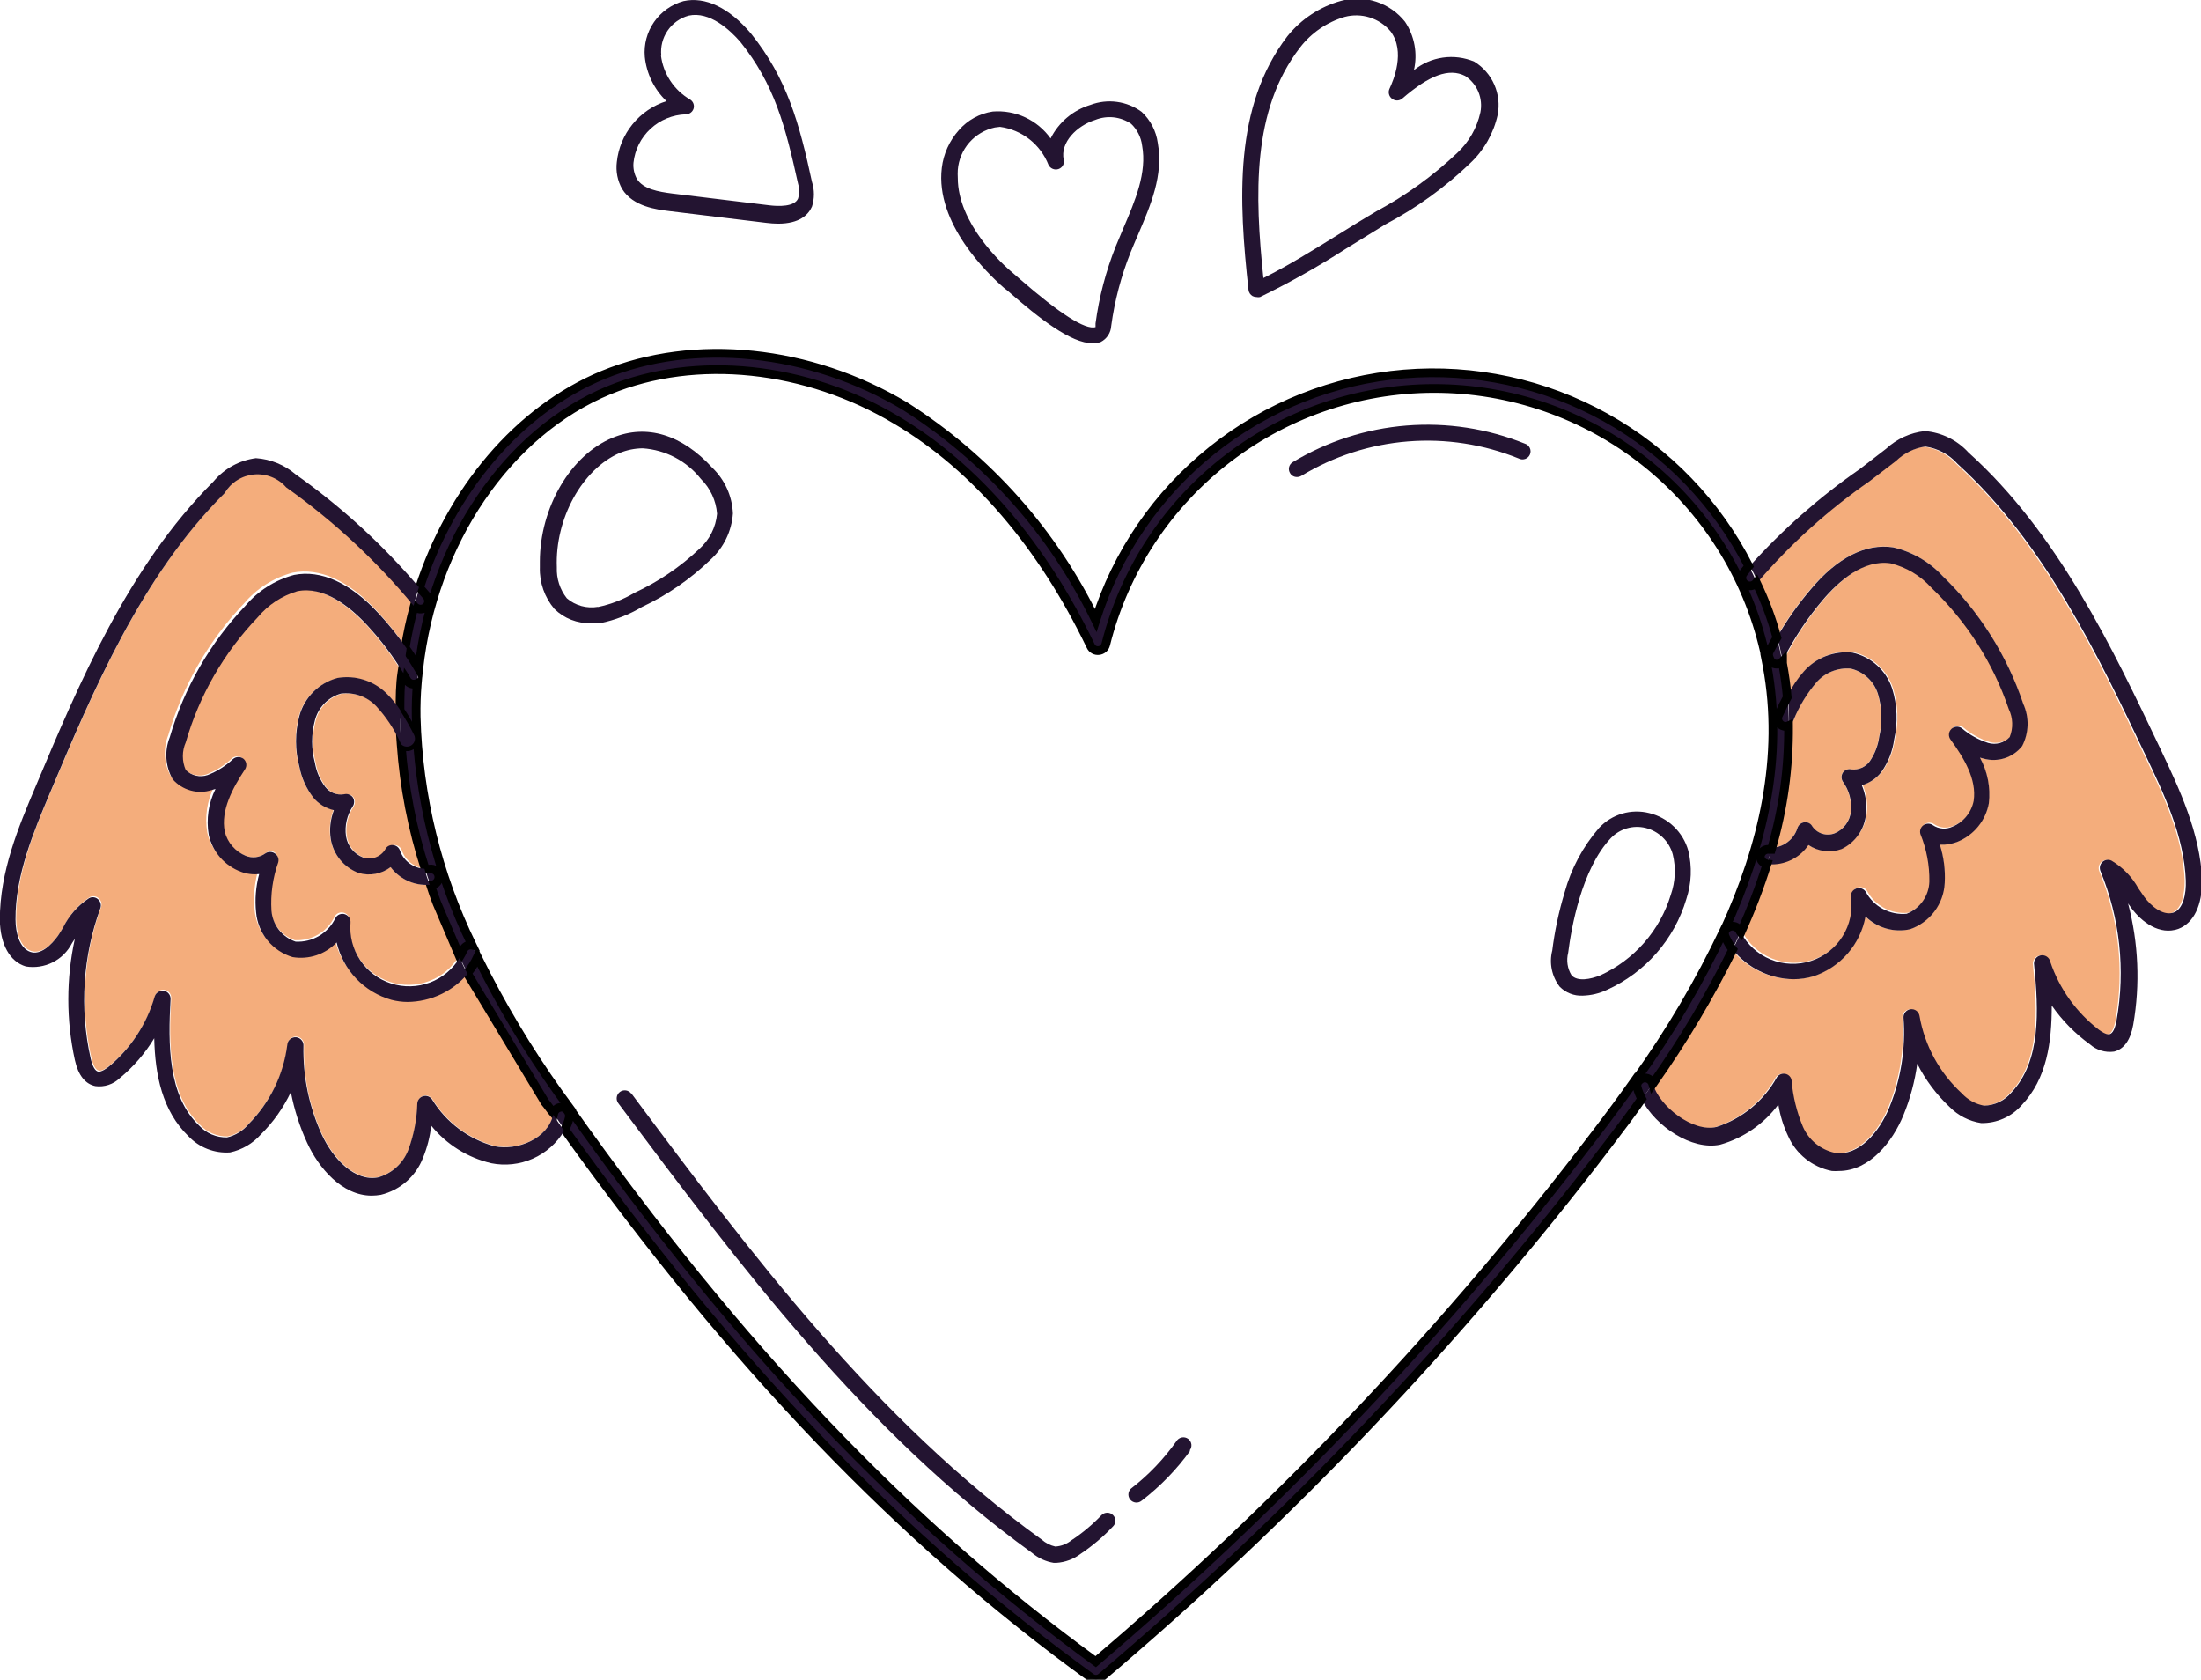 <svg width="152" height="116" viewBox="0 0 152 116" fill="none" xmlns="http://www.w3.org/2000/svg">
<g clip-path="url(#clip0_344_10836)">
<path d="M25.123 59.219C24.816 59.098 24.546 58.899 24.34 58.641C24.134 58.383 24 58.075 23.951 57.749C23.85 57.029 24.017 56.296 24.42 55.689C24.479 55.596 24.511 55.488 24.511 55.377C24.511 55.267 24.479 55.159 24.42 55.066C24.353 54.976 24.261 54.909 24.156 54.871C24.05 54.834 23.936 54.828 23.828 54.854C23.585 54.898 23.335 54.874 23.105 54.785C22.874 54.697 22.673 54.548 22.521 54.353C22.154 53.865 21.909 53.296 21.807 52.694C21.545 51.727 21.545 50.709 21.807 49.743C21.919 49.308 22.143 48.91 22.456 48.588C22.769 48.266 23.161 48.031 23.593 47.906C24.038 47.848 24.49 47.896 24.913 48.045C25.336 48.194 25.718 48.44 26.027 48.763C26.716 49.508 27.282 50.357 27.702 51.28L27.78 51.38C27.986 54.305 28.544 57.196 29.444 59.988C29.071 59.968 28.712 59.84 28.413 59.618C28.113 59.396 27.885 59.091 27.758 58.74C27.725 58.634 27.66 58.54 27.573 58.47C27.485 58.401 27.378 58.359 27.267 58.351C27.156 58.341 27.045 58.366 26.949 58.421C26.853 58.477 26.777 58.562 26.731 58.663C26.576 58.933 26.327 59.139 26.032 59.241C25.736 59.344 25.413 59.336 25.123 59.219Z" fill="#F4AD7C"/>
<path d="M18.323 58.93C18.131 59.07 17.906 59.16 17.669 59.189C17.433 59.218 17.193 59.186 16.972 59.097C16.596 58.957 16.26 58.728 15.993 58.429C15.727 58.13 15.537 57.771 15.442 57.382C15.152 55.901 15.989 54.375 16.838 53.084C16.913 52.972 16.945 52.838 16.929 52.705C16.912 52.572 16.848 52.45 16.749 52.36C16.647 52.276 16.518 52.23 16.386 52.23C16.253 52.23 16.125 52.276 16.023 52.36C15.514 52.843 14.914 53.221 14.259 53.473C14 53.562 13.722 53.577 13.456 53.516C13.189 53.455 12.945 53.321 12.751 53.128C12.618 52.826 12.55 52.5 12.55 52.17C12.55 51.841 12.618 51.515 12.751 51.213C13.682 47.977 15.387 45.016 17.72 42.583C18.433 41.725 19.385 41.098 20.456 40.779C22.298 40.411 24.073 41.892 25.246 43.095C26.201 44.121 27.05 45.24 27.78 46.436C27.702 47.304 27.646 48.184 27.646 49.064C27.384 48.663 27.081 48.289 26.742 47.95C26.302 47.5 25.759 47.164 25.16 46.97C24.561 46.776 23.924 46.73 23.303 46.837C22.678 46.997 22.106 47.316 21.643 47.763C21.179 48.21 20.839 48.77 20.657 49.387C20.343 50.542 20.343 51.761 20.657 52.917C20.805 53.691 21.134 54.42 21.617 55.044C21.981 55.481 22.479 55.786 23.035 55.912C22.79 56.55 22.717 57.241 22.823 57.916C22.909 58.439 23.132 58.929 23.47 59.337C23.807 59.746 24.246 60.059 24.743 60.244C25.119 60.362 25.517 60.39 25.906 60.324C26.294 60.258 26.661 60.101 26.977 59.865C27.259 60.241 27.625 60.547 28.045 60.76C28.465 60.972 28.928 61.085 29.399 61.09H29.679C29.813 61.513 29.958 61.937 30.125 62.36L31.689 66.034C31.216 66.821 30.491 67.424 29.631 67.747C28.771 68.069 27.826 68.091 26.952 67.81C26.078 67.528 25.325 66.959 24.816 66.196C24.307 65.433 24.073 64.52 24.152 63.607C24.16 63.481 24.127 63.355 24.056 63.25C23.985 63.145 23.881 63.067 23.761 63.028C23.64 62.989 23.509 62.993 23.391 63.04C23.273 63.087 23.174 63.173 23.113 63.284C22.869 63.8 22.477 64.231 21.985 64.523C21.494 64.814 20.926 64.953 20.355 64.921C19.899 64.766 19.498 64.48 19.202 64.1C18.907 63.72 18.729 63.262 18.692 62.783C18.622 61.649 18.781 60.513 19.16 59.442C19.191 59.328 19.185 59.208 19.143 59.098C19.101 58.988 19.025 58.894 18.926 58.83C18.826 58.787 18.717 58.775 18.61 58.792C18.503 58.81 18.404 58.858 18.323 58.93Z" fill="#F4AD7C"/>
<path d="M17.218 77.549C16.835 78.013 16.309 78.338 15.722 78.473C15.359 78.481 14.999 78.411 14.666 78.269C14.333 78.127 14.034 77.915 13.79 77.649C11.646 75.578 11.646 72.081 11.825 68.93C11.832 68.794 11.79 68.66 11.706 68.554C11.621 68.447 11.501 68.375 11.367 68.351C11.232 68.328 11.092 68.355 10.976 68.427C10.859 68.499 10.772 68.61 10.73 68.74C10.184 70.635 9.079 72.323 7.559 73.584C7.436 73.685 7.068 73.974 6.833 73.93C6.599 73.885 6.42 73.551 6.298 72.983C5.532 69.54 5.768 65.951 6.979 62.638C7.017 62.531 7.021 62.415 6.991 62.306C6.961 62.196 6.898 62.098 6.811 62.026C6.727 61.95 6.622 61.903 6.509 61.891C6.397 61.879 6.284 61.903 6.186 61.959C5.426 62.458 4.813 63.149 4.41 63.963C4.299 64.164 4.176 64.353 4.053 64.542C3.607 65.21 2.836 65.923 2.122 65.656C1.407 65.388 1.128 64.397 1.117 63.429C1.117 60.377 2.367 57.349 3.495 54.687C6.454 47.66 9.804 39.71 15.565 33.975C15.776 33.617 16.07 33.314 16.421 33.092C16.772 32.869 17.172 32.733 17.587 32.695C18.001 32.657 18.419 32.718 18.805 32.873C19.191 33.028 19.535 33.272 19.808 33.585C23.087 35.914 26.045 38.662 28.607 41.759C28.347 42.701 28.138 43.656 27.982 44.62C27.394 43.765 26.745 42.954 26.039 42.193C24.085 40.088 22.075 39.175 20.21 39.543C18.903 39.891 17.735 40.629 16.86 41.658C14.409 44.229 12.613 47.349 11.624 50.756C11.437 51.223 11.358 51.725 11.392 52.227C11.427 52.728 11.575 53.215 11.825 53.651C12.152 54.026 12.583 54.296 13.063 54.429C13.544 54.562 14.053 54.551 14.527 54.398L14.784 54.32C14.295 55.302 14.131 56.413 14.315 57.493C14.443 58.071 14.714 58.607 15.105 59.053C15.495 59.498 15.991 59.839 16.548 60.043C16.947 60.192 17.375 60.245 17.798 60.199C17.565 61.062 17.493 61.961 17.586 62.85C17.648 63.557 17.922 64.229 18.372 64.779C18.822 65.329 19.427 65.731 20.11 65.934C20.66 66.026 21.225 65.982 21.755 65.806C22.285 65.629 22.763 65.325 23.147 64.921C23.365 65.859 23.831 66.721 24.497 67.418C25.163 68.115 26.003 68.622 26.932 68.885C27.297 68.979 27.672 69.028 28.049 69.03C28.842 69.046 29.63 68.892 30.359 68.576C31.087 68.261 31.739 67.793 32.269 67.204L37.618 76.112C37.819 76.391 38.008 76.68 38.221 76.958C37.852 78.595 35.775 79.453 34.179 79.13C32.376 78.641 30.829 77.481 29.857 75.889C29.792 75.794 29.698 75.722 29.589 75.683C29.48 75.644 29.362 75.639 29.25 75.669C29.139 75.7 29.04 75.764 28.966 75.854C28.893 75.943 28.849 76.053 28.841 76.168C28.811 77.267 28.6 78.355 28.216 79.386C28.04 79.842 27.759 80.25 27.396 80.579C27.034 80.907 26.6 81.147 26.128 81.279C24.531 81.58 23.024 80.01 22.242 78.317C21.367 76.392 20.94 74.294 20.992 72.181C20.998 72.108 20.989 72.035 20.966 71.965C20.944 71.895 20.907 71.83 20.86 71.775C20.764 71.662 20.626 71.592 20.478 71.58C20.33 71.568 20.183 71.615 20.07 71.712C19.957 71.808 19.887 71.945 19.875 72.092C19.612 74.152 18.678 76.069 17.218 77.549Z" fill="#F4AD7C"/>
<path d="M124.13 57.181C124.011 57.563 123.776 57.898 123.458 58.141C123.14 58.385 122.755 58.524 122.355 58.54C123.167 55.766 123.566 52.889 123.538 49.999C123.607 49.977 123.671 49.941 123.724 49.893C123.778 49.845 123.821 49.786 123.851 49.721C124.232 48.782 124.759 47.91 125.414 47.137C125.706 46.797 126.075 46.532 126.491 46.364C126.907 46.195 127.357 46.128 127.804 46.168C128.241 46.273 128.644 46.489 128.973 46.796C129.302 47.102 129.545 47.488 129.68 47.917C129.968 48.876 129.999 49.893 129.769 50.868C129.685 51.474 129.464 52.053 129.121 52.56C128.978 52.759 128.785 52.916 128.562 53.016C128.338 53.115 128.092 53.154 127.848 53.128C127.739 53.1 127.623 53.106 127.517 53.146C127.411 53.185 127.32 53.257 127.257 53.351C127.197 53.444 127.165 53.552 127.165 53.663C127.165 53.773 127.197 53.881 127.257 53.974C127.685 54.567 127.884 55.295 127.815 56.023C127.782 56.352 127.66 56.666 127.464 56.933C127.268 57.199 127.003 57.408 126.698 57.538C126.424 57.647 126.12 57.658 125.838 57.571C125.555 57.484 125.311 57.303 125.146 57.059C125.095 56.962 125.015 56.884 124.917 56.834C124.819 56.784 124.708 56.766 124.599 56.781C124.491 56.795 124.389 56.841 124.305 56.912C124.222 56.983 124.161 57.077 124.13 57.181Z" fill="#F4AD7C"/>
<path d="M120.222 64.386C120.922 62.847 121.526 61.267 122.031 59.654H122.087H122.344C122.836 59.649 123.32 59.525 123.754 59.292C124.188 59.059 124.558 58.725 124.834 58.317C125.166 58.54 125.547 58.681 125.945 58.73C126.342 58.778 126.746 58.732 127.123 58.596C127.611 58.389 128.035 58.056 128.351 57.631C128.667 57.206 128.863 56.705 128.92 56.179C128.999 55.501 128.899 54.814 128.63 54.186C129.174 54.037 129.653 53.712 129.992 53.262C130.46 52.601 130.759 51.837 130.863 51.035C131.13 49.87 131.084 48.656 130.729 47.516C130.528 46.899 130.169 46.345 129.687 45.91C129.205 45.474 128.618 45.172 127.982 45.032C127.361 44.963 126.732 45.044 126.149 45.269C125.566 45.494 125.046 45.856 124.633 46.324C124.186 46.828 123.81 47.39 123.516 47.995C123.449 47.215 123.337 46.425 123.192 45.645C123.192 45.645 123.192 45.567 123.192 45.523C123.228 45.486 123.258 45.445 123.282 45.4C124.018 43.953 124.921 42.596 125.973 41.358C127.089 40.055 128.786 38.552 130.651 38.83C131.731 39.096 132.707 39.678 133.454 40.5C135.893 42.827 137.732 45.708 138.813 48.897C138.958 49.195 139.039 49.521 139.051 49.853C139.062 50.184 139.004 50.515 138.88 50.823C138.696 51.023 138.459 51.167 138.196 51.24C137.934 51.313 137.657 51.311 137.395 51.235C136.727 51.022 136.108 50.677 135.575 50.222C135.468 50.141 135.335 50.102 135.201 50.112C135.067 50.121 134.94 50.179 134.845 50.273C134.75 50.368 134.693 50.494 134.683 50.628C134.674 50.761 134.713 50.894 134.794 51.001C135.709 52.26 136.614 53.741 136.39 55.233C136.313 55.627 136.139 55.997 135.884 56.308C135.629 56.619 135.3 56.861 134.928 57.014C134.713 57.117 134.476 57.161 134.239 57.144C134.002 57.126 133.773 57.047 133.576 56.914C133.481 56.845 133.366 56.807 133.248 56.807C133.129 56.807 133.014 56.844 132.919 56.913C132.823 56.983 132.752 57.081 132.716 57.193C132.679 57.305 132.68 57.426 132.717 57.538C133.137 58.574 133.346 59.683 133.331 60.801C133.317 61.283 133.162 61.752 132.884 62.148C132.606 62.544 132.218 62.849 131.768 63.028C131.196 63.083 130.622 62.967 130.117 62.695C129.612 62.424 129.199 62.008 128.931 61.502C128.862 61.398 128.758 61.321 128.639 61.282C128.519 61.244 128.39 61.247 128.273 61.291C128.154 61.333 128.054 61.415 127.989 61.522C127.924 61.63 127.898 61.756 127.915 61.881C128.048 62.824 127.843 63.784 127.336 64.591C126.828 65.397 126.052 66 125.143 66.291C124.233 66.583 123.25 66.545 122.366 66.184C121.482 65.823 120.755 65.163 120.311 64.32L120.222 64.386Z" fill="#F4AD7C"/>
<path d="M121.316 40.2C123.582 37.563 126.174 35.224 129.032 33.24L130.863 31.837C131.412 31.304 132.115 30.958 132.873 30.846C133.736 30.965 134.528 31.387 135.106 32.037C141.124 37.505 144.832 45.3 148.103 52.182C149.354 54.798 150.761 57.749 150.872 60.812C150.872 61.725 150.682 62.783 149.979 63.039C149.276 63.295 148.46 62.616 147.991 61.925L147.601 61.357C147.165 60.566 146.525 59.905 145.747 59.442C145.645 59.39 145.529 59.37 145.415 59.386C145.301 59.402 145.195 59.453 145.111 59.531C145.028 59.61 144.972 59.711 144.948 59.822C144.924 59.934 144.934 60.049 144.977 60.155C146.323 63.413 146.711 66.986 146.093 70.455C145.993 71.023 145.814 71.379 145.602 71.424C145.39 71.469 144.988 71.201 144.865 71.112C143.308 69.915 142.142 68.283 141.515 66.424C141.484 66.276 141.396 66.147 141.269 66.065C141.142 65.982 140.988 65.953 140.84 65.984C140.692 66.015 140.562 66.104 140.479 66.23C140.397 66.356 140.368 66.51 140.399 66.658C140.711 69.776 140.879 73.339 138.824 75.455C138.593 75.732 138.305 75.956 137.979 76.111C137.654 76.267 137.298 76.351 136.937 76.357C136.348 76.25 135.811 75.952 135.408 75.511C133.867 74.096 132.838 72.213 132.482 70.155C132.458 70.015 132.38 69.89 132.266 69.805C132.152 69.72 132.01 69.682 131.868 69.698C131.726 69.715 131.596 69.785 131.504 69.895C131.413 70.005 131.367 70.146 131.377 70.288C131.533 72.395 131.201 74.51 130.405 76.469C129.702 78.206 128.273 79.809 126.665 79.62C126.175 79.519 125.717 79.303 125.328 78.989C124.94 78.675 124.632 78.273 124.432 77.816C124.006 76.802 123.742 75.727 123.65 74.631C123.638 74.518 123.591 74.412 123.514 74.328C123.438 74.244 123.337 74.186 123.226 74.163C123.115 74.138 122.999 74.146 122.893 74.188C122.787 74.23 122.697 74.303 122.634 74.397C121.733 76.026 120.244 77.253 118.469 77.827C116.85 78.228 114.494 76.402 114.059 74.82C116.141 71.877 117.989 68.775 119.586 65.544C120.093 66.183 120.738 66.7 121.472 67.056C122.206 67.413 123.012 67.6 123.829 67.605C124.298 67.605 124.764 67.537 125.213 67.404C126.129 67.1 126.946 66.556 127.578 65.829C128.211 65.103 128.636 64.22 128.809 63.273C129.208 63.665 129.699 63.95 130.237 64.104C130.776 64.258 131.344 64.274 131.89 64.153C132.563 63.918 133.149 63.488 133.575 62.919C134.001 62.349 134.246 61.666 134.28 60.956C134.329 60.064 134.216 59.17 133.945 58.317C134.369 58.339 134.792 58.267 135.184 58.106C135.735 57.878 136.22 57.516 136.594 57.053C136.969 56.59 137.221 56.041 137.328 55.456C137.453 54.367 137.238 53.267 136.714 52.304L136.96 52.371C137.441 52.506 137.951 52.495 138.426 52.341C138.901 52.186 139.32 51.894 139.628 51.502C139.86 51.055 139.988 50.561 140.001 50.058C140.015 49.555 139.914 49.055 139.706 48.596C138.584 45.245 136.669 42.212 134.124 39.754C133.209 38.77 132.018 38.083 130.707 37.783C128.842 37.505 126.866 38.507 125.012 40.701C124.145 41.718 123.375 42.814 122.712 43.975C122.366 42.676 121.898 41.412 121.316 40.2Z" fill="#F4AD7C"/>
<path d="M123.449 48.073C123.505 48.73 123.538 49.387 123.538 50.044C123.472 50.074 123.399 50.089 123.326 50.089C123.253 50.089 123.181 50.074 123.114 50.044C123.047 50.014 122.987 49.971 122.938 49.917C122.888 49.864 122.85 49.801 122.825 49.733C122.8 49.664 122.789 49.591 122.792 49.518C122.796 49.446 122.814 49.374 122.846 49.309C123.036 48.897 123.226 48.485 123.449 48.073Z" fill="#231431"/>
<path d="M122.444 45.723C122.374 45.688 122.312 45.638 122.264 45.576C122.216 45.515 122.182 45.443 122.165 45.367C122.138 45.303 122.124 45.235 122.124 45.166C122.124 45.097 122.138 45.029 122.165 44.966C122.336 44.647 122.515 44.324 122.701 43.997C122.842 44.524 122.965 45.059 123.069 45.6C122.99 45.682 122.888 45.737 122.776 45.759C122.664 45.781 122.548 45.769 122.444 45.723Z" fill="#231431"/>
<path d="M122.031 59.654C122.154 59.297 122.265 58.941 122.355 58.54C122.755 58.524 123.14 58.385 123.458 58.141C123.776 57.898 124.011 57.563 124.13 57.181C124.162 57.075 124.225 56.981 124.31 56.909C124.395 56.838 124.5 56.793 124.61 56.781C124.719 56.766 124.83 56.784 124.928 56.834C125.026 56.884 125.106 56.962 125.157 57.059C125.323 57.303 125.566 57.484 125.849 57.571C126.131 57.658 126.435 57.647 126.709 57.538C127.014 57.408 127.279 57.199 127.475 56.933C127.672 56.666 127.793 56.352 127.826 56.023C127.895 55.295 127.697 54.567 127.268 53.974C127.208 53.881 127.176 53.773 127.176 53.663C127.176 53.552 127.208 53.444 127.268 53.351C127.331 53.257 127.422 53.185 127.528 53.146C127.634 53.106 127.75 53.1 127.86 53.128C128.103 53.154 128.349 53.115 128.573 53.016C128.797 52.916 128.99 52.759 129.132 52.56C129.475 52.053 129.697 51.474 129.78 50.868C130.01 49.893 129.979 48.876 129.691 47.917C129.556 47.488 129.313 47.102 128.984 46.796C128.655 46.489 128.252 46.273 127.815 46.168C127.368 46.128 126.918 46.195 126.502 46.364C126.087 46.532 125.717 46.797 125.425 47.137C124.771 47.91 124.243 48.782 123.862 49.721C123.833 49.786 123.79 49.845 123.736 49.893C123.682 49.941 123.618 49.977 123.55 49.999C123.55 49.342 123.55 48.685 123.46 48.028C123.754 47.423 124.13 46.861 124.577 46.358C124.99 45.889 125.51 45.528 126.093 45.303C126.676 45.078 127.305 44.997 127.927 45.066C128.562 45.205 129.149 45.507 129.631 45.943C130.113 46.379 130.472 46.932 130.673 47.549C131.028 48.69 131.075 49.904 130.807 51.068C130.703 51.87 130.404 52.635 129.936 53.295C129.598 53.745 129.118 54.07 128.574 54.219C128.843 54.847 128.943 55.534 128.864 56.213C128.818 56.727 128.638 57.22 128.342 57.644C128.047 58.067 127.646 58.407 127.178 58.629C126.802 58.766 126.398 58.812 126.001 58.763C125.603 58.715 125.222 58.574 124.889 58.351C124.614 58.758 124.244 59.093 123.81 59.325C123.376 59.558 122.892 59.682 122.399 59.687H122.143L122.031 59.654Z" fill="#231431"/>
<path d="M122.198 58.574H122.355C122.265 58.93 122.154 59.286 122.031 59.687C121.897 59.665 121.776 59.593 121.693 59.486C121.61 59.378 121.571 59.243 121.584 59.108C121.585 59.031 121.603 58.956 121.635 58.886C121.667 58.816 121.714 58.754 121.772 58.704C121.83 58.654 121.898 58.616 121.971 58.593C122.045 58.571 122.122 58.564 122.198 58.574Z" fill="#231431"/>
<path d="M121.294 40.233C121.25 40.292 121.195 40.341 121.132 40.378C121.069 40.415 120.999 40.44 120.926 40.45C120.854 40.461 120.78 40.456 120.709 40.438C120.638 40.42 120.571 40.388 120.513 40.344C120.454 40.301 120.404 40.246 120.367 40.183C120.33 40.12 120.305 40.05 120.295 39.978C120.284 39.905 120.288 39.832 120.307 39.761C120.325 39.69 120.357 39.623 120.401 39.565L120.769 39.097C120.97 39.454 121.149 39.821 121.316 40.211L121.294 40.233Z" fill="#231431"/>
<path d="M119.664 65.567C119.854 65.177 120.044 64.787 120.222 64.386C120.665 65.23 121.393 65.89 122.277 66.251C123.161 66.612 124.144 66.65 125.053 66.358C125.962 66.067 126.739 65.464 127.246 64.657C127.754 63.85 127.959 62.891 127.826 61.948C127.808 61.823 127.834 61.697 127.899 61.589C127.964 61.482 128.065 61.4 128.183 61.357C128.301 61.314 128.43 61.311 128.55 61.349C128.669 61.388 128.772 61.465 128.842 61.569C129.11 62.075 129.522 62.491 130.027 62.762C130.532 63.034 131.107 63.15 131.678 63.095C132.129 62.916 132.517 62.61 132.794 62.215C133.072 61.819 133.228 61.35 133.241 60.867C133.256 59.75 133.047 58.641 132.627 57.605C132.59 57.493 132.59 57.372 132.626 57.26C132.663 57.148 132.734 57.05 132.829 56.98C132.925 56.911 133.04 56.874 133.158 56.874C133.277 56.874 133.392 56.911 133.487 56.981C133.684 57.114 133.912 57.193 134.149 57.211C134.386 57.228 134.624 57.184 134.838 57.081C135.211 56.928 135.54 56.685 135.795 56.374C136.05 56.063 136.224 55.694 136.301 55.3C136.524 53.807 135.62 52.326 134.704 51.068C134.624 50.961 134.584 50.828 134.594 50.695C134.603 50.561 134.661 50.435 134.756 50.34C134.851 50.245 134.977 50.188 135.111 50.179C135.245 50.169 135.378 50.208 135.486 50.289C136.019 50.744 136.638 51.088 137.306 51.302C137.567 51.378 137.845 51.38 138.107 51.307C138.37 51.234 138.606 51.09 138.791 50.89C138.915 50.582 138.973 50.251 138.961 49.92C138.95 49.588 138.869 49.262 138.724 48.963C137.643 45.774 135.804 42.894 133.364 40.567C132.618 39.744 131.642 39.163 130.562 38.897C128.697 38.618 126.989 40.122 125.883 41.425C124.832 42.663 123.929 44.02 123.192 45.467C123.169 45.512 123.139 45.553 123.103 45.589C122.999 45.047 122.876 44.513 122.734 43.986C123.397 42.825 124.167 41.729 125.035 40.712C126.888 38.485 128.864 37.516 130.729 37.794C132.041 38.094 133.231 38.781 134.146 39.765C136.691 42.223 138.606 45.256 139.729 48.607C139.936 49.066 140.037 49.566 140.023 50.069C140.01 50.572 139.882 51.066 139.651 51.514C139.342 51.906 138.924 52.197 138.449 52.352C137.973 52.507 137.463 52.517 136.982 52.382L136.736 52.315C137.261 53.278 137.475 54.378 137.35 55.467C137.243 56.052 136.991 56.601 136.617 57.064C136.242 57.527 135.757 57.889 135.207 58.117C134.814 58.278 134.391 58.35 133.967 58.328C134.238 59.181 134.352 60.075 134.302 60.968C134.269 61.677 134.023 62.361 133.598 62.93C133.172 63.499 132.585 63.929 131.913 64.164C131.366 64.286 130.798 64.269 130.259 64.115C129.721 63.962 129.23 63.676 128.831 63.284C128.658 64.231 128.233 65.114 127.601 65.841C126.968 66.567 126.151 67.111 125.236 67.415C124.786 67.549 124.32 67.616 123.851 67.616C123.045 67.605 122.251 67.415 121.527 67.061C120.802 66.706 120.166 66.196 119.664 65.567Z" fill="#231431"/>
<path d="M119.362 64.008C119.428 63.975 119.5 63.956 119.573 63.952C119.647 63.947 119.72 63.957 119.79 63.981C119.859 64.005 119.923 64.042 119.978 64.09C120.033 64.139 120.078 64.198 120.11 64.264C120.13 64.308 120.156 64.35 120.189 64.386C120.01 64.787 119.82 65.177 119.63 65.567C119.422 65.319 119.246 65.045 119.106 64.754C119.062 64.671 119.039 64.58 119.039 64.487C119.039 64.393 119.062 64.302 119.106 64.219C119.166 64.123 119.256 64.049 119.362 64.008Z" fill="#231431"/>
<path d="M113.378 75.923C113.634 75.566 113.891 75.21 114.137 74.809C114.572 76.391 116.928 78.217 118.547 77.816C120.322 77.241 121.811 76.015 122.712 74.386C122.775 74.292 122.866 74.219 122.971 74.177C123.077 74.135 123.193 74.126 123.304 74.152C123.415 74.175 123.516 74.233 123.593 74.317C123.669 74.401 123.716 74.507 123.728 74.62C123.82 75.716 124.084 76.79 124.51 77.805C124.71 78.262 125.018 78.664 125.406 78.978C125.795 79.292 126.253 79.508 126.743 79.609C128.351 79.843 129.78 78.195 130.484 76.457C131.279 74.499 131.611 72.384 131.455 70.277C131.445 70.135 131.491 69.994 131.582 69.884C131.674 69.774 131.804 69.704 131.946 69.687C132.088 69.671 132.23 69.709 132.344 69.793C132.458 69.878 132.536 70.004 132.56 70.143C132.916 72.202 133.945 74.085 135.486 75.5C135.889 75.941 136.426 76.238 137.015 76.346C137.377 76.34 137.732 76.256 138.058 76.1C138.383 75.945 138.671 75.721 138.902 75.444C140.957 73.284 140.789 69.765 140.477 66.647C140.446 66.499 140.475 66.345 140.557 66.219C140.64 66.093 140.77 66.004 140.918 65.973C141.066 65.942 141.22 65.971 141.347 66.053C141.474 66.136 141.562 66.265 141.593 66.413C142.22 68.272 143.386 69.903 144.943 71.101C145.066 71.19 145.446 71.469 145.68 71.413C145.915 71.357 146.071 71.012 146.171 70.444C146.789 66.975 146.402 63.401 145.055 60.144C145.012 60.038 145.002 59.922 145.026 59.811C145.05 59.7 145.106 59.599 145.189 59.52C145.273 59.442 145.379 59.391 145.493 59.375C145.607 59.359 145.723 59.379 145.825 59.431C146.603 59.894 147.243 60.555 147.679 61.346L148.07 61.914C148.539 62.56 149.343 63.228 150.057 63.028C150.772 62.827 150.984 61.725 150.95 60.801C150.839 57.749 149.432 54.787 148.181 52.17C144.91 45.289 141.203 37.494 135.184 32.026C134.606 31.376 133.814 30.953 132.951 30.835C132.194 30.947 131.49 31.293 130.941 31.826L129.11 33.229C126.252 35.213 123.66 37.551 121.395 40.188C121.227 39.81 121.048 39.442 120.847 39.075C123.107 36.563 125.651 34.321 128.429 32.394L130.249 30.991C130.987 30.305 131.927 29.876 132.929 29.766C134.086 29.859 135.164 30.389 135.944 31.247C142.129 36.814 145.892 44.765 149.209 51.736C150.493 54.453 151.955 57.527 152.078 60.801C152.078 62.493 151.52 63.729 150.437 64.141C149.153 64.598 147.913 63.685 147.176 62.682L146.964 62.382C147.685 65.115 147.806 67.971 147.321 70.756C147.132 71.814 146.685 72.448 145.993 72.615C145.693 72.656 145.388 72.632 145.099 72.543C144.81 72.455 144.543 72.305 144.318 72.103C143.298 71.367 142.41 70.464 141.694 69.431C141.694 71.959 141.359 74.475 139.628 76.301C139.28 76.702 138.847 77.022 138.361 77.237C137.874 77.453 137.347 77.559 136.814 77.549C135.987 77.421 135.224 77.03 134.637 76.435C133.724 75.578 132.968 74.568 132.404 73.451C132.239 74.666 131.92 75.856 131.455 76.992C130.707 78.829 129.121 80.856 126.989 80.856C126.829 80.867 126.668 80.867 126.508 80.856C125.846 80.727 125.224 80.44 124.697 80.019C124.17 79.598 123.753 79.056 123.483 78.439C123.157 77.751 122.932 77.02 122.813 76.268C121.816 77.609 120.403 78.584 118.793 79.041C116.828 79.453 114.349 77.782 113.378 75.923Z" fill="#231431"/>
<path d="M113.377 75.923C113.245 75.675 113.14 75.414 113.065 75.143C113.045 75.062 113.042 74.977 113.058 74.894C113.073 74.812 113.106 74.733 113.154 74.665C113.229 74.563 113.335 74.489 113.456 74.453C113.598 74.415 113.749 74.435 113.876 74.508C114.004 74.581 114.098 74.701 114.137 74.843C113.891 75.21 113.634 75.567 113.377 75.923Z" fill="#231431"/>
<path d="M115.521 58.997C115.4 58.553 115.162 58.15 114.832 57.829C114.502 57.508 114.093 57.281 113.645 57.17C113.219 57.066 112.772 57.075 112.35 57.199C111.929 57.322 111.547 57.554 111.245 57.872C109.213 60.01 108.509 64.119 108.297 65.789C108.229 66.052 108.215 66.325 108.255 66.593C108.295 66.861 108.389 67.118 108.532 67.348C108.945 67.794 109.827 67.627 110.519 67.348C111.679 66.817 112.713 66.046 113.553 65.086C114.392 64.126 115.017 62.999 115.387 61.781C115.7 60.885 115.747 59.918 115.521 58.997ZM107.192 65.678C107.362 64.305 107.649 62.949 108.051 61.625C108.5 59.981 109.313 58.459 110.43 57.17C110.862 56.704 111.414 56.362 112.025 56.182C112.636 56.001 113.285 55.989 113.902 56.146C114.541 56.301 115.127 56.624 115.6 57.08C116.073 57.536 116.416 58.109 116.593 58.74C116.863 59.845 116.816 61.002 116.459 62.081C116.049 63.457 115.347 64.728 114.401 65.81C113.455 66.892 112.287 67.758 110.977 68.351C110.449 68.601 109.875 68.737 109.291 68.751C109 68.764 108.71 68.716 108.439 68.61C108.168 68.505 107.922 68.344 107.716 68.139C107.447 67.791 107.26 67.387 107.169 66.957C107.078 66.527 107.086 66.082 107.192 65.656V65.678Z" fill="#231431"/>
<path d="M89.27 31.915C91.659 30.473 94.352 29.606 97.136 29.384C99.919 29.161 102.716 29.59 105.305 30.634C105.379 30.657 105.448 30.695 105.507 30.745C105.566 30.796 105.613 30.859 105.647 30.929C105.68 30.999 105.698 31.075 105.7 31.153C105.702 31.23 105.688 31.308 105.658 31.379C105.628 31.451 105.584 31.516 105.527 31.57C105.471 31.623 105.404 31.664 105.331 31.691C105.258 31.717 105.18 31.728 105.102 31.722C105.025 31.717 104.949 31.695 104.88 31.659C102.457 30.675 99.836 30.272 97.228 30.481C94.62 30.69 92.097 31.505 89.862 32.861C89.77 32.913 89.666 32.94 89.561 32.939C89.466 32.94 89.373 32.916 89.29 32.869C89.208 32.822 89.139 32.754 89.092 32.672C89.053 32.611 89.027 32.542 89.015 32.471C89.003 32.4 89.005 32.327 89.022 32.256C89.039 32.186 89.069 32.119 89.112 32.06C89.155 32.002 89.209 31.952 89.27 31.915Z" fill="#231431"/>
<path d="M92.955 17.171C91.043 18.4 89.059 19.516 87.015 20.512C86.938 20.528 86.858 20.528 86.781 20.512C86.683 20.512 86.588 20.489 86.501 20.445C86.425 20.401 86.36 20.34 86.312 20.266C86.263 20.193 86.233 20.109 86.222 20.022C85.541 13.819 85.195 7.361 88.902 2.506C89.853 1.32 91.154 0.463 92.62 0.056C93.417 -0.161 94.26 -0.139 95.044 0.118C95.828 0.376 96.519 0.857 97.031 1.503C97.355 1.989 97.577 2.536 97.683 3.111C97.788 3.685 97.775 4.275 97.645 4.844C98.221 4.38 98.913 4.081 99.646 3.977C100.379 3.873 101.127 3.969 101.81 4.254C102.422 4.63 102.905 5.183 103.194 5.839C103.483 6.496 103.565 7.225 103.429 7.929C103.147 9.207 102.486 10.371 101.531 11.269C99.787 12.941 97.818 14.362 95.68 15.49C94.731 16.069 93.849 16.614 92.955 17.171ZM89.784 3.274C86.434 7.606 86.658 13.474 87.249 19.198C88.991 18.329 90.7 17.26 92.375 16.225C93.268 15.668 94.161 15.111 95.054 14.588C97.088 13.499 98.965 12.143 100.637 10.557C101.441 9.807 101.997 8.833 102.234 7.762C102.33 7.286 102.282 6.792 102.095 6.343C101.908 5.895 101.591 5.513 101.184 5.245C100.068 4.677 98.706 5.189 96.83 6.815C96.73 6.895 96.606 6.939 96.478 6.939C96.35 6.939 96.226 6.895 96.126 6.815C96.024 6.736 95.951 6.625 95.921 6.499C95.891 6.374 95.904 6.242 95.959 6.125C96.227 5.557 97.075 3.563 96.037 2.171C95.658 1.718 95.157 1.383 94.593 1.206C94.029 1.028 93.426 1.015 92.855 1.169C91.635 1.531 90.56 2.268 89.784 3.274Z" fill="#231431"/>
<path d="M82.203 100.165C81.259 101.471 80.13 102.633 78.853 103.617C78.796 103.667 78.728 103.705 78.656 103.728C78.583 103.752 78.507 103.76 78.431 103.752C78.355 103.745 78.282 103.722 78.215 103.685C78.148 103.649 78.09 103.599 78.043 103.539C77.997 103.478 77.963 103.409 77.944 103.336C77.925 103.262 77.922 103.185 77.934 103.11C77.946 103.035 77.973 102.963 78.014 102.899C78.055 102.835 78.109 102.78 78.172 102.737C79.347 101.82 80.382 100.735 81.242 99.519C81.282 99.453 81.335 99.395 81.398 99.35C81.46 99.305 81.532 99.274 81.608 99.258C81.683 99.242 81.762 99.242 81.838 99.258C81.913 99.274 81.985 99.305 82.048 99.35C82.111 99.395 82.163 99.453 82.203 99.519C82.242 99.585 82.268 99.659 82.277 99.736C82.286 99.813 82.279 99.89 82.257 99.964C82.235 100.038 82.197 100.106 82.147 100.165H82.203Z" fill="#231431"/>
<path d="M42.597 11.191C42.697 10.233 43.074 9.325 43.683 8.578C44.292 7.83 45.106 7.276 46.025 6.982C45.178 6.171 44.648 5.085 44.529 3.92C44.456 3.07 44.682 2.221 45.169 1.519C45.657 0.818 46.374 0.308 47.198 0.078C48.694 -0.256 50.346 0.523 51.854 2.305C54.366 5.434 55.204 8.53 56.075 12.561C56.253 13.115 56.253 13.711 56.075 14.265C55.829 14.822 55.226 15.445 53.73 15.445C53.461 15.442 53.193 15.423 52.926 15.389L46.226 14.576C45.355 14.465 43.725 14.276 42.966 13.051C42.647 12.486 42.518 11.835 42.597 11.191ZM45.646 3.842C45.726 4.466 45.95 5.064 46.298 5.589C46.646 6.114 47.111 6.553 47.656 6.871C47.759 6.934 47.839 7.029 47.883 7.141C47.927 7.254 47.934 7.378 47.901 7.494C47.865 7.611 47.793 7.713 47.694 7.785C47.596 7.857 47.476 7.896 47.354 7.895C46.45 7.925 45.587 8.279 44.925 8.893C44.262 9.507 43.844 10.339 43.748 11.236C43.715 11.622 43.796 12.009 43.982 12.349C44.417 13.062 45.478 13.24 46.427 13.363L53.127 14.176C53.763 14.254 54.869 14.287 55.114 13.708C55.212 13.373 55.212 13.018 55.114 12.684C54.232 8.686 53.484 5.835 51.128 2.895C50.414 2.071 49.007 0.757 47.555 1.08C46.964 1.243 46.449 1.61 46.104 2.116C45.758 2.621 45.604 3.233 45.668 3.842H45.646Z" fill="#231431"/>
<path d="M43.591 75.489C51.899 86.624 60.485 98.049 71.941 106.312C72.209 106.547 72.531 106.712 72.879 106.791C73.288 106.766 73.678 106.614 73.996 106.357C74.752 105.858 75.449 105.275 76.073 104.619C76.124 104.567 76.186 104.526 76.254 104.497C76.322 104.469 76.395 104.455 76.469 104.455C76.543 104.455 76.616 104.469 76.684 104.497C76.752 104.526 76.814 104.567 76.865 104.619C76.917 104.67 76.959 104.731 76.987 104.798C77.015 104.865 77.03 104.937 77.03 105.009C77.03 105.082 77.015 105.154 76.987 105.221C76.959 105.287 76.917 105.348 76.865 105.399C76.194 106.111 75.445 106.746 74.632 107.292C74.148 107.66 73.565 107.877 72.957 107.916H72.767C72.22 107.827 71.707 107.592 71.282 107.236C59.692 98.873 51.05 87.337 42.698 76.179C42.609 76.061 42.571 75.912 42.592 75.766C42.613 75.62 42.691 75.488 42.81 75.399C42.928 75.311 43.077 75.273 43.224 75.294C43.37 75.315 43.502 75.393 43.591 75.511V75.489Z" fill="#231431"/>
<path d="M39.203 76.713C39.254 76.779 39.291 76.855 39.31 76.935C39.329 77.016 39.331 77.1 39.315 77.181C39.253 77.47 39.147 77.748 39.002 78.005C38.745 77.649 38.489 77.293 38.243 76.892C38.259 76.821 38.288 76.755 38.33 76.696C38.372 76.637 38.425 76.587 38.486 76.549C38.547 76.51 38.616 76.484 38.687 76.473C38.758 76.461 38.831 76.463 38.902 76.48C38.965 76.495 39.025 76.524 39.077 76.565C39.129 76.605 39.172 76.656 39.203 76.713Z" fill="#231431"/>
<path d="M44.328 41.915C43.441 42.444 42.471 42.821 41.459 43.028C41.235 43.028 41.023 43.028 40.811 43.028C40.346 43.044 39.882 42.965 39.449 42.796C39.015 42.628 38.62 42.373 38.288 42.048C37.61 41.251 37.252 40.231 37.283 39.186C37.283 39.053 37.283 38.919 37.283 38.785C37.283 35.055 39.404 31.414 42.318 30.222C44.652 29.265 47.086 29.999 49.185 32.293C50.053 33.124 50.565 34.258 50.615 35.456C50.529 36.681 49.973 37.826 49.062 38.652C47.675 39.991 46.075 41.094 44.328 41.915ZM41.291 41.915C42.181 41.73 43.034 41.399 43.815 40.935C45.457 40.176 46.965 39.157 48.281 37.917C48.99 37.29 49.433 36.419 49.52 35.478C49.452 34.568 49.055 33.714 48.404 33.073C47.92 32.459 47.312 31.953 46.62 31.589C45.927 31.224 45.165 31.009 44.384 30.957C43.836 30.962 43.294 31.072 42.787 31.28C40.219 32.394 38.321 35.801 38.455 39.175C38.422 39.948 38.667 40.706 39.147 41.313C39.439 41.563 39.783 41.745 40.153 41.847C40.524 41.949 40.912 41.968 41.291 41.903V41.915Z" fill="#231431"/>
<path d="M32.995 66.09C32.85 65.812 32.727 65.544 32.604 65.266C32.645 65.256 32.687 65.256 32.727 65.266C32.861 65.327 32.967 65.438 33.021 65.575C33.075 65.712 33.074 65.865 33.017 66.001L32.995 66.09Z" fill="#231431"/>
<path d="M32.604 65.266C32.727 65.544 32.85 65.812 32.995 66.09C32.813 66.492 32.577 66.867 32.291 67.204C32.09 66.825 31.912 66.446 31.744 66.09C31.84 65.941 31.922 65.785 31.99 65.622C32.033 65.5 32.119 65.397 32.231 65.331C32.344 65.266 32.476 65.243 32.604 65.266Z" fill="#231431"/>
<path d="M29.735 61.112C29.592 60.748 29.469 60.376 29.366 59.999C29.47 60.016 29.575 60.016 29.679 59.999C29.752 59.988 29.826 59.992 29.897 60.01C29.968 60.028 30.035 60.061 30.093 60.106C30.152 60.15 30.201 60.206 30.237 60.27C30.273 60.334 30.296 60.405 30.304 60.478C30.323 60.622 30.285 60.768 30.197 60.885C30.11 61.002 29.98 61.079 29.835 61.101L29.735 61.112Z" fill="#231431"/>
<path d="M29.466 41.146C29.561 41.261 29.607 41.407 29.595 41.555C29.582 41.703 29.512 41.84 29.399 41.937C29.282 42.027 29.135 42.069 28.988 42.055C28.84 42.04 28.704 41.97 28.607 41.859C28.718 41.425 28.841 41.002 28.975 40.578L29.466 41.146Z" fill="#231431"/>
<path d="M29.053 46.413C29.09 46.476 29.115 46.545 29.126 46.618C29.136 46.69 29.132 46.764 29.113 46.834C29.094 46.905 29.061 46.971 29.017 47.029C28.972 47.087 28.916 47.135 28.852 47.171C28.852 46.837 28.886 46.502 28.953 46.168L29.053 46.413Z" fill="#231431"/>
<path d="M28.919 46.179C28.875 46.514 28.841 46.848 28.819 47.182C28.694 47.246 28.549 47.261 28.413 47.221C28.278 47.182 28.164 47.092 28.093 46.97C27.992 46.782 27.88 46.6 27.758 46.425C27.825 45.846 27.892 45.311 27.982 44.721C28.316 45.188 28.629 45.678 28.919 46.179Z" fill="#231431"/>
<mask id="path-30-outside-1_344_10836" maskUnits="userSpaceOnUse" x="26.624" y="23.396" width="98" height="93" fill="black">
<rect fill="white" x="26.624" y="23.396" width="98" height="93"/>
<path fill-rule="evenodd" clip-rule="evenodd" d="M28.607 41.859C28.704 41.97 28.84 42.04 28.988 42.055C29.135 42.069 29.282 42.027 29.399 41.937C29.512 41.84 29.582 41.703 29.594 41.555C29.607 41.407 29.561 41.261 29.466 41.146L28.975 40.578C31.141 33.897 35.753 28.329 41.648 25.89C47.957 23.296 55.941 24.12 62.506 28.051C68.189 31.662 72.748 36.784 75.671 42.839C77.118 38.212 79.917 34.122 83.709 31.091C87.501 28.06 92.114 26.227 96.957 25.825C101.8 25.423 106.653 26.471 110.895 28.836C115.137 31.2 118.575 34.773 120.769 39.097L120.401 39.565C120.357 39.623 120.325 39.69 120.307 39.761C120.288 39.832 120.284 39.905 120.295 39.978C120.305 40.05 120.33 40.12 120.367 40.183C120.404 40.246 120.454 40.301 120.512 40.344C120.571 40.388 120.638 40.42 120.709 40.438C120.78 40.456 120.854 40.461 120.926 40.45C120.999 40.44 121.069 40.415 121.132 40.378C121.195 40.341 121.25 40.292 121.294 40.233C121.885 41.452 122.36 42.723 122.712 44.03C122.526 44.35 122.347 44.672 122.176 44.999C122.149 45.062 122.135 45.131 122.135 45.2C122.135 45.269 122.149 45.337 122.176 45.4H121.942C120.865 40.229 118.059 35.575 113.985 32.201C109.91 28.827 104.808 26.933 99.513 26.828C94.218 26.723 89.044 28.414 84.838 31.624C80.633 34.834 77.645 39.373 76.363 44.498C76.338 44.61 76.278 44.711 76.191 44.787C76.105 44.863 75.997 44.91 75.883 44.921C75.768 44.936 75.652 44.914 75.552 44.858C75.451 44.801 75.371 44.714 75.325 44.609C71.975 37.65 67.374 32.249 61.925 29.02C55.673 25.267 48.069 24.476 42.073 26.937C35.005 29.843 29.88 37.505 28.919 46.191C28.629 45.69 28.316 45.2 27.981 44.732C28.138 43.764 28.347 42.805 28.607 41.859ZM120.222 64.386C120.922 62.847 121.526 61.267 122.031 59.654C121.906 59.638 121.791 59.58 121.705 59.488C121.62 59.396 121.569 59.278 121.562 59.153C121.567 59.079 121.588 59.007 121.622 58.941C121.656 58.875 121.704 58.817 121.761 58.77C121.819 58.724 121.885 58.689 121.956 58.668C122.028 58.648 122.103 58.642 122.176 58.651H122.332C123.145 55.878 123.544 53 123.516 50.11C123.449 50.141 123.377 50.156 123.304 50.156C123.231 50.156 123.158 50.141 123.092 50.11C123.025 50.081 122.965 50.038 122.915 49.984C122.866 49.931 122.827 49.868 122.802 49.799C122.777 49.731 122.766 49.658 122.77 49.585C122.774 49.512 122.792 49.441 122.824 49.376L122.901 49.213C123.065 48.863 123.234 48.507 123.427 48.151C123.36 47.371 123.248 46.58 123.103 45.801V45.678C123.021 45.767 122.913 45.827 122.794 45.849C122.675 45.871 122.552 45.854 122.444 45.801C122.374 45.766 122.312 45.716 122.264 45.654C122.216 45.593 122.182 45.521 122.165 45.445H121.93L122.031 45.957C123.201 52.27 121.724 58.46 119.099 64.186H119.083C117.373 67.803 115.339 71.259 113.008 74.513L112.987 74.497C112.049 75.834 111.1 77.114 110.162 78.339C100.009 91.673 88.445 103.878 75.671 114.742C62.596 105.221 51.028 93.061 39.371 76.602L39.203 76.702C39.254 76.768 39.291 76.843 39.31 76.924C39.329 77.005 39.331 77.089 39.315 77.17C39.253 77.459 39.147 77.737 39.002 77.994C50.659 94.297 62.249 106.368 75.369 115.855C75.464 115.921 75.577 115.956 75.693 115.955C75.824 115.955 75.951 115.908 76.05 115.822C89.022 104.856 100.759 92.516 111.055 79.019L111.318 78.673C112.003 77.774 112.695 76.865 113.378 75.878C113.245 75.631 113.14 75.369 113.065 75.099C113.045 75.017 113.042 74.932 113.058 74.85C113.071 74.779 113.097 74.711 113.134 74.65L113.154 74.665C113.229 74.563 113.335 74.489 113.456 74.453C113.598 74.415 113.749 74.435 113.877 74.508C114.004 74.581 114.098 74.701 114.137 74.843C116.219 71.899 118.067 68.798 119.664 65.567C119.461 65.307 119.292 65.022 119.161 64.72C119.117 64.638 119.094 64.546 119.094 64.453C119.094 64.372 119.112 64.293 119.145 64.219H119.161C119.216 64.127 119.298 64.053 119.396 64.008C119.462 63.975 119.534 63.956 119.607 63.952C119.68 63.947 119.754 63.957 119.823 63.981C119.893 64.005 119.957 64.042 120.012 64.09C120.067 64.139 120.112 64.198 120.144 64.264C120.163 64.308 120.19 64.35 120.222 64.386ZM32.269 67.204L37.64 76.112C37.74 76.228 37.832 76.353 37.924 76.477C38.028 76.617 38.131 76.757 38.243 76.88C38.259 76.81 38.288 76.743 38.33 76.685C38.372 76.626 38.425 76.576 38.486 76.537C38.547 76.499 38.616 76.473 38.687 76.462C38.758 76.45 38.831 76.452 38.902 76.469C38.963 76.48 39.021 76.504 39.073 76.538C39.124 76.573 39.169 76.617 39.203 76.669L39.371 76.558L38.556 75.444C36.445 72.481 34.578 69.353 32.973 66.09C32.791 66.492 32.554 66.867 32.269 67.204ZM27.624 49.053C27.985 49.605 28.313 50.177 28.607 50.767V50.779C28.661 50.898 28.672 51.032 28.638 51.158C28.603 51.284 28.525 51.394 28.417 51.469C28.309 51.543 28.178 51.577 28.047 51.565C27.917 51.553 27.795 51.495 27.702 51.402C27.908 54.328 28.466 57.218 29.366 60.01C29.47 60.027 29.575 60.027 29.679 60.01C29.752 59.999 29.826 60.003 29.897 60.021C29.968 60.04 30.035 60.072 30.093 60.117C30.152 60.161 30.201 60.218 30.237 60.281C30.273 60.345 30.296 60.416 30.304 60.489C30.323 60.633 30.285 60.779 30.197 60.896C30.11 61.013 29.98 61.09 29.835 61.112H29.735C29.869 61.536 30.014 61.959 30.181 62.382L31.744 66.057C31.84 65.908 31.922 65.751 31.99 65.589C32.039 65.473 32.127 65.377 32.239 65.318C32.351 65.259 32.48 65.241 32.604 65.266C30.202 60.345 28.885 54.969 28.741 49.498C28.728 48.725 28.754 47.952 28.819 47.182C28.694 47.246 28.549 47.261 28.413 47.221C28.278 47.182 28.164 47.092 28.093 46.97C27.992 46.782 27.88 46.6 27.758 46.425C27.624 47.293 27.624 48.173 27.624 49.052V49.053Z"/>
</mask>
<path fill-rule="evenodd" clip-rule="evenodd" d="M28.607 41.859C28.704 41.97 28.84 42.04 28.988 42.055C29.135 42.069 29.282 42.027 29.399 41.937C29.512 41.84 29.582 41.703 29.594 41.555C29.607 41.407 29.561 41.261 29.466 41.146L28.975 40.578C31.141 33.897 35.753 28.329 41.648 25.89C47.957 23.296 55.941 24.12 62.506 28.051C68.189 31.662 72.748 36.784 75.671 42.839C77.118 38.212 79.917 34.122 83.709 31.091C87.501 28.06 92.114 26.227 96.957 25.825C101.8 25.423 106.653 26.471 110.895 28.836C115.137 31.2 118.575 34.773 120.769 39.097L120.401 39.565C120.357 39.623 120.325 39.69 120.307 39.761C120.288 39.832 120.284 39.905 120.295 39.978C120.305 40.05 120.33 40.12 120.367 40.183C120.404 40.246 120.454 40.301 120.512 40.344C120.571 40.388 120.638 40.42 120.709 40.438C120.78 40.456 120.854 40.461 120.926 40.45C120.999 40.44 121.069 40.415 121.132 40.378C121.195 40.341 121.25 40.292 121.294 40.233C121.885 41.452 122.36 42.723 122.712 44.03C122.526 44.35 122.347 44.672 122.176 44.999C122.149 45.062 122.135 45.131 122.135 45.2C122.135 45.269 122.149 45.337 122.176 45.4H121.942C120.865 40.229 118.059 35.575 113.985 32.201C109.91 28.827 104.808 26.933 99.513 26.828C94.218 26.723 89.044 28.414 84.838 31.624C80.633 34.834 77.645 39.373 76.363 44.498C76.338 44.61 76.278 44.711 76.191 44.787C76.105 44.863 75.997 44.91 75.883 44.921C75.768 44.936 75.652 44.914 75.552 44.858C75.451 44.801 75.371 44.714 75.325 44.609C71.975 37.65 67.374 32.249 61.925 29.02C55.673 25.267 48.069 24.476 42.073 26.937C35.005 29.843 29.88 37.505 28.919 46.191C28.629 45.69 28.316 45.2 27.981 44.732C28.138 43.764 28.347 42.805 28.607 41.859ZM120.222 64.386C120.922 62.847 121.526 61.267 122.031 59.654C121.906 59.638 121.791 59.58 121.705 59.488C121.62 59.396 121.569 59.278 121.562 59.153C121.567 59.079 121.588 59.007 121.622 58.941C121.656 58.875 121.704 58.817 121.761 58.77C121.819 58.724 121.885 58.689 121.956 58.668C122.028 58.648 122.103 58.642 122.176 58.651H122.332C123.145 55.878 123.544 53 123.516 50.11C123.449 50.141 123.377 50.156 123.304 50.156C123.231 50.156 123.158 50.141 123.092 50.11C123.025 50.081 122.965 50.038 122.915 49.984C122.866 49.931 122.827 49.868 122.802 49.799C122.777 49.731 122.766 49.658 122.77 49.585C122.774 49.512 122.792 49.441 122.824 49.376L122.901 49.213C123.065 48.863 123.234 48.507 123.427 48.151C123.36 47.371 123.248 46.58 123.103 45.801V45.678C123.021 45.767 122.913 45.827 122.794 45.849C122.675 45.871 122.552 45.854 122.444 45.801C122.374 45.766 122.312 45.716 122.264 45.654C122.216 45.593 122.182 45.521 122.165 45.445H121.93L122.031 45.957C123.201 52.27 121.724 58.46 119.099 64.186H119.083C117.373 67.803 115.339 71.259 113.008 74.513L112.987 74.497C112.049 75.834 111.1 77.114 110.162 78.339C100.009 91.673 88.445 103.878 75.671 114.742C62.596 105.221 51.028 93.061 39.371 76.602L39.203 76.702C39.254 76.768 39.291 76.843 39.31 76.924C39.329 77.005 39.331 77.089 39.315 77.17C39.253 77.459 39.147 77.737 39.002 77.994C50.659 94.297 62.249 106.368 75.369 115.855C75.464 115.921 75.577 115.956 75.693 115.955C75.824 115.955 75.951 115.908 76.05 115.822C89.022 104.856 100.759 92.516 111.055 79.019L111.318 78.673C112.003 77.774 112.695 76.865 113.378 75.878C113.245 75.631 113.14 75.369 113.065 75.099C113.045 75.017 113.042 74.932 113.058 74.85C113.071 74.779 113.097 74.711 113.134 74.65L113.154 74.665C113.229 74.563 113.335 74.489 113.456 74.453C113.598 74.415 113.749 74.435 113.877 74.508C114.004 74.581 114.098 74.701 114.137 74.843C116.219 71.899 118.067 68.798 119.664 65.567C119.461 65.307 119.292 65.022 119.161 64.72C119.117 64.638 119.094 64.546 119.094 64.453C119.094 64.372 119.112 64.293 119.145 64.219H119.161C119.216 64.127 119.298 64.053 119.396 64.008C119.462 63.975 119.534 63.956 119.607 63.952C119.68 63.947 119.754 63.957 119.823 63.981C119.893 64.005 119.957 64.042 120.012 64.09C120.067 64.139 120.112 64.198 120.144 64.264C120.163 64.308 120.19 64.35 120.222 64.386ZM32.269 67.204L37.64 76.112C37.74 76.228 37.832 76.353 37.924 76.477C38.028 76.617 38.131 76.757 38.243 76.88C38.259 76.81 38.288 76.743 38.33 76.685C38.372 76.626 38.425 76.576 38.486 76.537C38.547 76.499 38.616 76.473 38.687 76.462C38.758 76.45 38.831 76.452 38.902 76.469C38.963 76.48 39.021 76.504 39.073 76.538C39.124 76.573 39.169 76.617 39.203 76.669L39.371 76.558L38.556 75.444C36.445 72.481 34.578 69.353 32.973 66.09C32.791 66.492 32.554 66.867 32.269 67.204ZM27.624 49.053C27.985 49.605 28.313 50.177 28.607 50.767V50.779C28.661 50.898 28.672 51.032 28.638 51.158C28.603 51.284 28.525 51.394 28.417 51.469C28.309 51.543 28.178 51.577 28.047 51.565C27.917 51.553 27.795 51.495 27.702 51.402C27.908 54.328 28.466 57.218 29.366 60.01C29.47 60.027 29.575 60.027 29.679 60.01C29.752 59.999 29.826 60.003 29.897 60.021C29.968 60.04 30.035 60.072 30.093 60.117C30.152 60.161 30.201 60.218 30.237 60.281C30.273 60.345 30.296 60.416 30.304 60.489C30.323 60.633 30.285 60.779 30.197 60.896C30.11 61.013 29.98 61.09 29.835 61.112H29.735C29.869 61.536 30.014 61.959 30.181 62.382L31.744 66.057C31.84 65.908 31.922 65.751 31.99 65.589C32.039 65.473 32.127 65.377 32.239 65.318C32.351 65.259 32.48 65.241 32.604 65.266C30.202 60.345 28.885 54.969 28.741 49.498C28.728 48.725 28.754 47.952 28.819 47.182C28.694 47.246 28.549 47.261 28.413 47.221C28.278 47.182 28.164 47.092 28.093 46.97C27.992 46.782 27.88 46.6 27.758 46.425C27.624 47.293 27.624 48.173 27.624 49.052V49.053Z" fill="#231431"/>
<path d="M28.607 41.859L28.833 41.662L28.465 41.241L28.317 41.779L28.607 41.859ZM29.399 41.937L29.583 42.175L29.589 42.169L29.596 42.164L29.399 41.937ZM29.594 41.555L29.296 41.53L29.594 41.555ZM29.466 41.146L29.698 40.955L29.693 40.95L29.466 41.146ZM28.975 40.578L28.69 40.486L28.638 40.647L28.748 40.775L28.975 40.578ZM41.648 25.89L41.534 25.613L41.534 25.613L41.648 25.89ZM62.506 28.051L62.667 27.797L62.66 27.793L62.506 28.051ZM75.671 42.839L75.4 42.969L75.73 43.653L75.957 42.928L75.671 42.839ZM83.709 31.091L83.522 30.857L83.709 31.091ZM96.957 25.825L96.932 25.526L96.957 25.825ZM110.895 28.836L110.749 29.098V29.098L110.895 28.836ZM120.769 39.097L121.005 39.283L121.124 39.132L121.037 38.962L120.769 39.097ZM120.401 39.565L120.165 39.379L120.161 39.385L120.401 39.565ZM120.512 40.344L120.692 40.104L120.692 40.104L120.512 40.344ZM120.709 40.438L120.783 40.148L120.783 40.148L120.709 40.438ZM120.926 40.45L120.884 40.153L120.884 40.153L120.926 40.45ZM121.132 40.378L120.979 40.12L120.979 40.12L121.132 40.378ZM121.294 40.233L121.564 40.102L121.35 39.66L121.054 40.053L121.294 40.233ZM122.712 44.03L122.971 44.181L123.034 44.073L123.002 43.952L122.712 44.03ZM122.176 44.999L121.91 44.86L121.905 44.87L121.9 44.882L122.176 44.999ZM122.176 45.4V45.7H122.63L122.452 45.282L122.176 45.4ZM121.942 45.4L121.648 45.461L121.698 45.7H121.942V45.4ZM113.985 32.201L113.793 32.432L113.985 32.201ZM99.513 26.828L99.507 27.128L99.513 26.828ZM84.838 31.624L84.656 31.386L84.838 31.624ZM76.363 44.498L76.072 44.425L76.07 44.432L76.363 44.498ZM76.191 44.787L76.39 45.012L76.39 45.012L76.191 44.787ZM75.883 44.921L75.853 44.623L75.844 44.624L75.883 44.921ZM75.552 44.858L75.698 44.596L75.698 44.596L75.552 44.858ZM75.325 44.609L75.598 44.487L75.595 44.479L75.325 44.609ZM61.925 29.02L61.771 29.277L61.773 29.278L61.925 29.02ZM42.073 26.937L41.959 26.66L41.959 26.66L42.073 26.937ZM28.919 46.191L28.66 46.341L29.117 47.131L29.218 46.224L28.919 46.191ZM27.981 44.732L27.685 44.684L27.666 44.806L27.738 44.907L27.981 44.732ZM122.031 59.654L122.317 59.743L122.425 59.4L122.068 59.356L122.031 59.654ZM120.222 64.386L119.998 64.586L120.305 64.93L120.495 64.51L120.222 64.386ZM121.705 59.488L121.486 59.693L121.486 59.693L121.705 59.488ZM121.562 59.153L121.263 59.13L121.261 59.15L121.262 59.169L121.562 59.153ZM121.761 58.77L121.572 58.538L121.572 58.538L121.761 58.77ZM121.956 58.668L121.874 58.38L121.874 58.38L121.956 58.668ZM122.176 58.651L122.139 58.949L122.157 58.952H122.176V58.651ZM122.332 58.651V58.952H122.557L122.62 58.736L122.332 58.651ZM123.516 50.11L123.816 50.108L123.812 49.647L123.392 49.837L123.516 50.11ZM123.092 50.11L123.215 49.837L123.215 49.837L123.092 50.11ZM122.802 49.799L123.084 49.697V49.697L122.802 49.799ZM122.77 49.585L123.07 49.6V49.6L122.77 49.585ZM122.824 49.376L123.094 49.506L123.095 49.504L122.824 49.376ZM122.901 49.213L123.172 49.341L123.172 49.341L122.901 49.213ZM123.427 48.151L123.69 48.294L123.733 48.214L123.726 48.125L123.427 48.151ZM123.103 45.801H122.803V45.829L122.808 45.856L123.103 45.801ZM123.103 45.678H123.403V44.91L122.882 45.475L123.103 45.678ZM122.794 45.849L122.739 45.554H122.739L122.794 45.849ZM122.444 45.801L122.311 46.07L122.311 46.07L122.444 45.801ZM122.264 45.654L122.028 45.839L122.028 45.839L122.264 45.654ZM122.165 45.445L122.458 45.38L122.406 45.145H122.165V45.445ZM121.93 45.445V45.145H121.566L121.636 45.502L121.93 45.445ZM122.031 45.957L122.326 45.902L122.325 45.899L122.031 45.957ZM119.099 64.186V64.486H119.291L119.371 64.311L119.099 64.186ZM119.083 64.186V63.886H118.893L118.812 64.058L119.083 64.186ZM113.008 74.513L112.831 74.755L113.075 74.934L113.251 74.688L113.008 74.513ZM112.987 74.497L113.164 74.255L112.917 74.075L112.741 74.325L112.987 74.497ZM110.162 78.339L109.924 78.157L109.923 78.157L110.162 78.339ZM75.671 114.742L75.494 114.984L75.685 115.123L75.865 114.97L75.671 114.742ZM39.371 76.602L39.615 76.429L39.455 76.202L39.217 76.345L39.371 76.602ZM39.203 76.702L39.049 76.445L38.758 76.619L38.967 76.887L39.203 76.702ZM39.31 76.924L39.018 76.994L39.31 76.924ZM39.315 77.17L39.608 77.233L39.609 77.228L39.315 77.17ZM39.002 77.994L38.741 77.847L38.647 78.013L38.758 78.168L39.002 77.994ZM75.369 115.855L75.193 116.098L75.198 116.101L75.369 115.855ZM75.693 115.955L75.692 115.655L75.691 115.655L75.693 115.955ZM76.05 115.822L75.857 115.593L75.854 115.595L76.05 115.822ZM111.055 79.019L111.294 79.201L111.294 79.2L111.055 79.019ZM111.318 78.673L111.079 78.492L111.079 78.492L111.318 78.673ZM113.378 75.878L113.624 76.049L113.729 75.898L113.642 75.737L113.378 75.878ZM113.065 75.099L112.773 75.171L112.776 75.179L113.065 75.099ZM113.058 74.85L113.353 74.905V74.905L113.058 74.85ZM113.134 74.65L113.312 74.408L113.049 74.216L112.879 74.493L113.134 74.65ZM113.154 74.665L112.977 74.907L113.218 75.083L113.396 74.843L113.154 74.665ZM113.456 74.453L113.379 74.163L113.37 74.165L113.456 74.453ZM113.877 74.508L113.728 74.769L113.728 74.769L113.877 74.508ZM114.137 74.843L113.848 74.923L114.017 75.532L114.382 75.016L114.137 74.843ZM119.664 65.567L119.933 65.7L120.016 65.531L119.9 65.382L119.664 65.567ZM119.161 64.72L119.437 64.601L119.432 64.59L119.426 64.579L119.161 64.72ZM119.145 64.219V63.919H118.951L118.872 64.096L119.145 64.219ZM119.161 64.219V64.519H119.332L119.419 64.373L119.161 64.219ZM119.396 64.008L119.522 64.28L119.528 64.277L119.396 64.008ZM119.607 63.952L119.588 63.652L119.607 63.952ZM119.823 63.981L119.726 64.265L119.726 64.265L119.823 63.981ZM120.012 64.09L119.813 64.315L119.813 64.315L120.012 64.09ZM120.144 64.264L120.42 64.145L120.414 64.132L120.144 64.264ZM37.64 76.112L37.383 76.267L37.396 76.289L37.413 76.308L37.64 76.112ZM32.269 67.204L32.04 67.01L31.901 67.174L32.012 67.359L32.269 67.204ZM37.924 76.477L38.166 76.299H38.166L37.924 76.477ZM38.243 76.88L38.021 77.082L38.409 77.51L38.536 76.946L38.243 76.88ZM38.33 76.685L38.575 76.858L38.575 76.858L38.33 76.685ZM38.486 76.537L38.645 76.792H38.645L38.486 76.537ZM38.687 76.462L38.736 76.757L38.736 76.757L38.687 76.462ZM38.902 76.469L38.833 76.761L38.845 76.763L38.902 76.469ZM39.203 76.669L38.953 76.835L39.12 77.085L39.369 76.919L39.203 76.669ZM39.371 76.558L39.537 76.807L39.798 76.633L39.613 76.38L39.371 76.558ZM38.556 75.444L38.311 75.618L38.313 75.621L38.556 75.444ZM32.973 66.09L33.242 65.958L32.961 65.387L32.699 65.967L32.973 66.09ZM28.607 50.767H28.907V50.697L28.875 50.634L28.607 50.767ZM27.624 49.053H27.324V49.142L27.373 49.217L27.624 49.053ZM28.607 50.779H28.307V50.844L28.334 50.904L28.607 50.779ZM28.047 51.565L28.02 51.864H28.02L28.047 51.565ZM27.702 51.402L27.915 51.191L27.346 50.617L27.403 51.423L27.702 51.402ZM29.366 60.01L29.081 60.102L29.137 60.277L29.319 60.306L29.366 60.01ZM29.679 60.01L29.634 59.713L29.631 59.714L29.679 60.01ZM29.897 60.021L29.972 59.731H29.972L29.897 60.021ZM30.093 60.117L30.276 59.879L30.276 59.879L30.093 60.117ZM30.237 60.281L30.498 60.134L30.498 60.134L30.237 60.281ZM30.304 60.489L30.006 60.522L30.007 60.528L30.304 60.489ZM30.197 60.896L30.437 61.076L30.437 61.076L30.197 60.896ZM29.835 61.112V61.412H29.858L29.88 61.409L29.835 61.112ZM29.735 61.112V60.812H29.325L29.448 61.203L29.735 61.112ZM30.181 62.382L29.902 62.492L29.905 62.499L30.181 62.382ZM31.744 66.057L31.468 66.174L31.691 66.697L31.997 66.218L31.744 66.057ZM31.99 65.589L31.714 65.472L31.713 65.473L31.99 65.589ZM32.239 65.318L32.099 65.052L32.099 65.052L32.239 65.318ZM32.604 65.266L32.544 65.56L33.141 65.682L32.874 65.134L32.604 65.266ZM28.741 49.498L28.441 49.503L28.441 49.506L28.741 49.498ZM28.819 47.182L29.118 47.207L29.164 46.666L28.681 46.915L28.819 47.182ZM28.413 47.221L28.497 46.933H28.497L28.413 47.221ZM28.093 46.97L27.829 47.112L27.834 47.12L28.093 46.97ZM27.758 46.425L28.004 46.253L27.576 45.639L27.462 46.379L27.758 46.425ZM29.017 41.756C28.945 41.749 28.88 41.715 28.833 41.662L28.381 42.056C28.528 42.225 28.735 42.331 28.958 42.353L29.017 41.756ZM29.216 41.699C29.16 41.743 29.088 41.763 29.017 41.756L28.958 42.353C29.181 42.375 29.405 42.311 29.583 42.175L29.216 41.699ZM29.296 41.53C29.29 41.599 29.257 41.664 29.204 41.71L29.596 42.164C29.767 42.016 29.874 41.806 29.893 41.581L29.296 41.53ZM29.235 41.337C29.28 41.391 29.301 41.46 29.296 41.53L29.893 41.581C29.913 41.354 29.842 41.13 29.698 40.955L29.235 41.337ZM28.748 40.775L29.24 41.343L29.693 40.95L29.202 40.382L28.748 40.775ZM41.534 25.613C35.542 28.092 30.878 33.738 28.69 40.486L29.261 40.671C31.405 34.056 35.964 28.566 41.763 26.168L41.534 25.613ZM62.66 27.793C56.025 23.82 47.942 22.978 41.534 25.613L41.763 26.168C47.972 23.614 55.856 24.419 62.352 28.308L62.66 27.793ZM75.941 42.708C72.994 36.603 68.397 31.439 62.667 27.797L62.345 28.304C67.981 31.885 72.502 36.964 75.4 42.969L75.941 42.708ZM83.522 30.857C79.683 33.925 76.85 38.066 75.384 42.749L75.957 42.928C77.387 38.359 80.151 34.319 83.897 31.326L83.522 30.857ZM96.932 25.526C92.03 25.933 87.361 27.789 83.522 30.857L83.897 31.326C87.642 28.332 92.198 26.521 96.982 26.124L96.932 25.526ZM111.041 28.574C106.747 26.18 101.834 25.119 96.932 25.526L96.982 26.124C101.765 25.727 106.559 26.762 110.749 29.098L111.041 28.574ZM121.037 38.962C118.815 34.584 115.335 30.967 111.041 28.574L110.749 29.098C114.938 31.433 118.334 34.962 120.502 39.233L121.037 38.962ZM120.636 39.751L121.005 39.283L120.534 38.912L120.165 39.379L120.636 39.751ZM120.597 39.836C120.606 39.803 120.62 39.772 120.641 39.745L120.161 39.385C120.093 39.475 120.044 39.577 120.016 39.686L120.597 39.836ZM120.592 39.935C120.587 39.902 120.589 39.868 120.597 39.836L120.016 39.686C119.988 39.795 119.982 39.909 119.998 40.02L120.592 39.935ZM120.625 40.03C120.608 40.001 120.596 39.968 120.592 39.935L119.998 40.02C120.014 40.132 120.052 40.239 120.109 40.336L120.625 40.03ZM120.692 40.104C120.665 40.084 120.642 40.059 120.625 40.03L120.109 40.336C120.167 40.433 120.243 40.517 120.333 40.585L120.692 40.104ZM120.783 40.148C120.75 40.139 120.719 40.124 120.692 40.104L120.333 40.585C120.423 40.652 120.526 40.701 120.635 40.729L120.783 40.148ZM120.884 40.153C120.85 40.158 120.816 40.156 120.783 40.148L120.635 40.729C120.744 40.757 120.857 40.763 120.969 40.747L120.884 40.153ZM120.979 40.12C120.95 40.137 120.918 40.148 120.884 40.153L120.969 40.747C121.08 40.731 121.187 40.694 121.284 40.636L120.979 40.12ZM121.054 40.053C121.034 40.08 121.009 40.102 120.979 40.12L121.284 40.636C121.381 40.579 121.466 40.503 121.534 40.413L121.054 40.053ZM123.002 43.952C122.645 42.627 122.163 41.338 121.564 40.102L121.024 40.364C121.607 41.566 122.075 42.819 122.422 44.108L123.002 43.952ZM122.442 45.138C122.611 44.816 122.787 44.497 122.971 44.181L122.453 43.879C122.265 44.202 122.084 44.529 121.91 44.86L122.442 45.138ZM122.435 45.2C122.435 45.171 122.441 45.143 122.452 45.117L121.9 44.882C121.857 44.982 121.835 45.09 121.835 45.2H122.435ZM122.452 45.282C122.441 45.256 122.435 45.228 122.435 45.2H121.835C121.835 45.309 121.857 45.417 121.9 45.518L122.452 45.282ZM121.942 45.7H122.176V45.1H121.942V45.7ZM113.793 32.432C117.816 35.763 120.585 40.357 121.648 45.461L122.235 45.339C121.145 40.101 118.303 35.387 114.176 31.97L113.793 32.432ZM99.507 27.128C104.734 27.232 109.771 29.102 113.793 32.432L114.176 31.97C110.049 28.553 104.881 26.634 99.519 26.528L99.507 27.128ZM85.02 31.863C89.172 28.694 94.28 27.025 99.507 27.128L99.519 26.528C94.156 26.422 88.916 28.135 84.656 31.386L85.02 31.863ZM76.654 44.571C77.919 39.512 80.869 35.032 85.02 31.863L84.656 31.386C80.397 34.637 77.37 39.234 76.072 44.425L76.654 44.571ZM76.39 45.012C76.523 44.895 76.616 44.738 76.656 44.564L76.07 44.432C76.059 44.482 76.032 44.528 75.993 44.562L76.39 45.012ZM75.912 45.22C76.089 45.202 76.256 45.13 76.39 45.012L75.993 44.562C75.954 44.596 75.905 44.618 75.853 44.623L75.912 45.22ZM75.406 45.119C75.562 45.207 75.743 45.242 75.921 45.219L75.844 44.624C75.794 44.63 75.742 44.62 75.698 44.596L75.406 45.119ZM75.051 44.732C75.124 44.896 75.249 45.032 75.406 45.119L75.698 44.596C75.654 44.571 75.619 44.533 75.598 44.487L75.051 44.732ZM61.773 29.278C67.159 32.47 71.724 37.82 75.054 44.739L75.595 44.479C72.226 37.48 67.59 32.028 62.078 28.761L61.773 29.278ZM42.187 27.215C48.084 24.794 55.588 25.566 61.771 29.277L62.08 28.762C55.757 24.968 48.054 24.158 41.959 26.66L42.187 27.215ZM29.218 46.224C30.168 37.623 35.24 30.071 42.187 27.215L41.959 26.66C34.769 29.616 29.591 37.386 28.621 46.158L29.218 46.224ZM27.738 44.907C28.066 45.366 28.374 45.847 28.66 46.341L29.179 46.04C28.884 45.532 28.567 45.034 28.225 44.557L27.738 44.907ZM28.317 41.779C28.055 42.736 27.843 43.705 27.685 44.684L28.278 44.78C28.432 43.822 28.639 42.874 28.896 41.938L28.317 41.779ZM121.745 59.564C121.243 61.165 120.643 62.734 119.949 64.262L120.495 64.51C121.2 62.96 121.808 61.368 122.317 59.743L121.745 59.564ZM121.486 59.693C121.62 59.836 121.8 59.927 121.994 59.951L122.068 59.356C122.013 59.349 121.962 59.323 121.924 59.283L121.486 59.693ZM121.262 59.169C121.273 59.365 121.353 59.55 121.486 59.693L121.924 59.283C121.887 59.243 121.865 59.191 121.862 59.136L121.262 59.169ZM121.356 58.802C121.303 58.904 121.271 59.016 121.263 59.13L121.861 59.175C121.864 59.142 121.873 59.109 121.888 59.08L121.356 58.802ZM121.572 58.538C121.483 58.611 121.409 58.701 121.356 58.802L121.888 59.08C121.904 59.05 121.925 59.024 121.951 59.003L121.572 58.538ZM121.874 58.38C121.763 58.412 121.66 58.465 121.572 58.538L121.951 59.003C121.977 58.982 122.007 58.966 122.039 58.957L121.874 58.38ZM122.214 58.354C122.1 58.34 121.984 58.348 121.874 58.38L122.039 58.957C122.071 58.947 122.105 58.945 122.139 58.949L122.214 58.354ZM122.332 58.352H122.176V58.952H122.332V58.352ZM123.216 50.113C123.243 52.973 122.849 55.822 122.045 58.567L122.62 58.736C123.441 55.934 123.844 53.026 123.816 50.108L123.216 50.113ZM123.304 50.456C123.42 50.456 123.534 50.431 123.64 50.384L123.392 49.837C123.365 49.85 123.334 49.856 123.304 49.856V50.456ZM122.968 50.384C123.074 50.431 123.188 50.456 123.304 50.456V49.856C123.273 49.856 123.243 49.85 123.215 49.837L122.968 50.384ZM122.696 50.188C122.773 50.271 122.866 50.338 122.969 50.384L123.215 49.837C123.184 49.823 123.157 49.804 123.135 49.78L122.696 50.188ZM122.52 49.902C122.559 50.008 122.619 50.106 122.696 50.188L123.135 49.78C123.113 49.756 123.095 49.727 123.084 49.697L122.52 49.902ZM122.47 49.57C122.465 49.683 122.482 49.796 122.52 49.902L123.084 49.697C123.073 49.666 123.068 49.633 123.07 49.6L122.47 49.57ZM122.554 49.245C122.504 49.346 122.476 49.457 122.47 49.57L123.07 49.6C123.071 49.568 123.079 49.536 123.094 49.506L122.554 49.245ZM122.629 49.084L122.552 49.247L123.095 49.504L123.172 49.341L122.629 49.084ZM123.163 48.008C122.965 48.373 122.794 48.736 122.629 49.085L123.172 49.341C123.337 48.99 123.502 48.641 123.69 48.294L123.163 48.008ZM122.808 45.856C122.952 46.627 123.062 47.408 123.128 48.176L123.726 48.125C123.658 47.334 123.545 46.534 123.398 45.746L122.808 45.856ZM122.803 45.678V45.801H123.403V45.678H122.803ZM122.849 46.144C123.031 46.11 123.198 46.018 123.324 45.882L122.882 45.475C122.844 45.516 122.794 45.544 122.739 45.554L122.849 46.144ZM122.311 46.07C122.478 46.152 122.666 46.178 122.849 46.144L122.739 45.554C122.684 45.565 122.627 45.557 122.577 45.532L122.311 46.07ZM122.028 45.839C122.104 45.936 122.201 46.015 122.311 46.07L122.577 45.532C122.547 45.517 122.521 45.496 122.5 45.469L122.028 45.839ZM121.872 45.509C121.899 45.63 121.952 45.742 122.028 45.839L122.5 45.469C122.48 45.443 122.465 45.413 122.458 45.38L121.872 45.509ZM121.93 45.745H122.165V45.145H121.93V45.745ZM122.325 45.899L122.225 45.387L121.636 45.502L121.737 46.015L122.325 45.899ZM119.371 64.311C122.012 58.552 123.511 52.297 122.326 45.902L121.736 46.011C122.891 52.243 121.436 58.368 118.826 64.061L119.371 64.311ZM119.083 64.486H119.099V63.886H119.083V64.486ZM113.251 74.688C115.594 71.419 117.636 67.948 119.354 64.314L118.812 64.058C117.109 67.658 115.085 71.099 112.764 74.338L113.251 74.688ZM112.81 74.74L112.831 74.755L113.185 74.271L113.164 74.255L112.81 74.74ZM110.4 78.522C111.34 77.294 112.291 76.01 113.232 74.67L112.741 74.325C111.806 75.657 110.86 76.934 109.924 78.157L110.4 78.522ZM75.865 114.97C88.656 104.093 100.234 91.872 110.4 78.521L109.923 78.157C99.783 91.475 88.234 103.663 75.476 114.513L75.865 114.97ZM39.126 76.775C50.797 93.254 62.387 105.44 75.494 114.984L75.847 114.499C62.804 105.001 51.258 92.867 39.615 76.429L39.126 76.775ZM39.357 76.96L39.525 76.859L39.217 76.345L39.049 76.445L39.357 76.96ZM39.602 76.854C39.572 76.732 39.517 76.617 39.44 76.518L38.967 76.887C38.991 76.918 39.009 76.955 39.018 76.994L39.602 76.854ZM39.609 77.228C39.633 77.105 39.631 76.977 39.602 76.854L39.018 76.994C39.027 77.032 39.028 77.073 39.02 77.112L39.609 77.228ZM39.264 78.141C39.423 77.858 39.54 77.551 39.608 77.233L39.022 77.107C38.966 77.366 38.871 77.616 38.741 77.847L39.264 78.141ZM75.545 115.612C62.457 106.148 50.889 94.102 39.246 77.82L38.758 78.168C50.43 94.492 62.042 106.588 75.193 116.098L75.545 115.612ZM75.691 115.655C75.637 115.656 75.584 115.64 75.54 115.609L75.198 116.101C75.344 116.203 75.517 116.257 75.695 116.255L75.691 115.655ZM75.854 115.595C75.809 115.634 75.752 115.655 75.692 115.655L75.694 116.255C75.897 116.255 76.093 116.182 76.247 116.049L75.854 115.595ZM110.816 78.837C100.534 92.317 88.812 104.641 75.857 115.593L76.244 116.051C89.232 105.071 100.985 92.715 111.294 79.201L110.816 78.837ZM111.079 78.492L110.816 78.837L111.294 79.2L111.556 78.855L111.079 78.492ZM113.131 75.708C112.452 76.688 111.765 77.591 111.079 78.492L111.556 78.855C112.241 77.956 112.937 77.043 113.624 76.049L113.131 75.708ZM112.776 75.179C112.857 75.471 112.97 75.753 113.113 76.02L113.642 75.737C113.52 75.508 113.423 75.268 113.354 75.019L112.776 75.179ZM112.763 74.795C112.74 74.919 112.743 75.047 112.774 75.171L113.356 75.027C113.346 74.987 113.345 74.945 113.353 74.905L112.763 74.795ZM112.879 74.493C112.822 74.586 112.783 74.688 112.763 74.795L113.353 74.905C113.359 74.87 113.372 74.837 113.39 74.807L112.879 74.493ZM113.331 74.422L113.312 74.408L112.957 74.892L112.977 74.907L113.331 74.422ZM113.37 74.165C113.187 74.22 113.026 74.333 112.913 74.486L113.396 74.843C113.432 74.794 113.483 74.758 113.541 74.74L113.37 74.165ZM114.026 74.248C113.83 74.136 113.597 74.105 113.379 74.163L113.532 74.743C113.598 74.725 113.668 74.735 113.728 74.769L114.026 74.248ZM114.426 74.763C114.366 74.545 114.221 74.36 114.026 74.248L113.728 74.769C113.787 74.802 113.83 74.858 113.848 74.923L114.426 74.763ZM119.395 65.434C117.805 68.651 115.965 71.739 113.892 74.669L114.382 75.016C116.473 72.06 118.329 68.945 119.933 65.7L119.395 65.434ZM118.886 64.84C119.027 65.165 119.209 65.471 119.427 65.751L119.9 65.382C119.713 65.142 119.558 64.88 119.437 64.601L118.886 64.84ZM118.794 64.453C118.794 64.596 118.83 64.736 118.897 64.862L119.426 64.579C119.405 64.54 119.394 64.497 119.394 64.453H118.794ZM118.872 64.096C118.821 64.208 118.794 64.33 118.794 64.453H119.394C119.394 64.415 119.403 64.378 119.418 64.343L118.872 64.096ZM119.161 63.919H119.145V64.519H119.161V63.919ZM119.269 63.736C119.117 63.806 118.99 63.921 118.904 64.066L119.419 64.373C119.443 64.332 119.479 64.3 119.522 64.28L119.269 63.736ZM119.588 63.652C119.475 63.659 119.365 63.689 119.264 63.738L119.528 64.277C119.558 64.262 119.592 64.253 119.626 64.251L119.588 63.652ZM119.92 63.697C119.814 63.66 119.701 63.645 119.588 63.652L119.626 64.251C119.66 64.249 119.694 64.254 119.726 64.265L119.92 63.697ZM120.21 63.865C120.126 63.791 120.027 63.734 119.92 63.697L119.726 64.265C119.758 64.276 119.788 64.293 119.813 64.315L120.21 63.865ZM120.414 64.132C120.364 64.031 120.295 63.94 120.21 63.865L119.813 64.315C119.839 64.338 119.86 64.365 119.874 64.395L120.414 64.132ZM120.446 64.187C120.435 64.174 120.426 64.16 120.419 64.145L119.869 64.383C119.901 64.457 119.944 64.526 119.998 64.586L120.446 64.187ZM37.897 75.957L32.526 67.049L32.012 67.359L37.383 76.267L37.897 75.957ZM38.166 76.299C38.075 76.176 37.975 76.041 37.867 75.916L37.413 76.308C37.504 76.413 37.59 76.529 37.683 76.656L38.166 76.299ZM38.465 76.679C38.365 76.568 38.271 76.442 38.166 76.299L37.683 76.656C37.785 76.793 37.896 76.945 38.021 77.082L38.465 76.679ZM38.085 76.511C38.021 76.602 37.975 76.706 37.95 76.815L38.536 76.946C38.543 76.915 38.556 76.885 38.575 76.858L38.085 76.511ZM38.327 76.283C38.232 76.342 38.15 76.42 38.085 76.511L38.575 76.858C38.594 76.832 38.618 76.809 38.645 76.792L38.327 76.283ZM38.638 76.165C38.528 76.184 38.422 76.224 38.327 76.283L38.645 76.792C38.673 76.775 38.704 76.763 38.736 76.757L38.638 76.165ZM38.97 76.176C38.861 76.151 38.748 76.147 38.638 76.165L38.736 76.757C38.768 76.752 38.801 76.753 38.833 76.761L38.97 76.176ZM39.239 76.289C39.154 76.232 39.059 76.193 38.959 76.174L38.845 76.763C38.867 76.767 38.888 76.776 38.907 76.788L39.239 76.289ZM39.453 76.503C39.396 76.418 39.324 76.345 39.239 76.289L38.907 76.788C38.925 76.801 38.941 76.817 38.953 76.835L39.453 76.503ZM39.205 76.308L39.037 76.419L39.369 76.919L39.537 76.807L39.205 76.308ZM38.313 75.621L39.129 76.735L39.613 76.38L38.798 75.267L38.313 75.621ZM32.703 66.222C34.316 69.5 36.191 72.642 38.311 75.618L38.8 75.27C36.698 72.32 34.84 69.206 33.242 65.958L32.703 66.222ZM32.498 67.397C32.801 67.039 33.053 66.641 33.246 66.213L32.699 65.967C32.529 66.343 32.307 66.694 32.04 67.01L32.498 67.397ZM28.875 50.634C28.576 50.033 28.243 49.45 27.875 48.888L27.373 49.217C27.728 49.759 28.05 50.321 28.338 50.901L28.875 50.634ZM28.907 50.779V50.767H28.307V50.779H28.907ZM28.927 51.238C28.98 51.043 28.963 50.836 28.879 50.653L28.334 50.904C28.359 50.959 28.364 51.02 28.348 51.078L28.927 51.238ZM28.587 51.716C28.753 51.601 28.873 51.432 28.927 51.238L28.348 51.078C28.332 51.136 28.297 51.187 28.247 51.222L28.587 51.716ZM28.02 51.864C28.22 51.882 28.421 51.83 28.587 51.716L28.247 51.222C28.197 51.256 28.136 51.272 28.075 51.266L28.02 51.864ZM27.489 51.613C27.631 51.757 27.819 51.845 28.02 51.864L28.075 51.266C28.015 51.261 27.958 51.234 27.915 51.191L27.489 51.613ZM29.652 59.918C28.759 57.149 28.205 54.283 28.002 51.381L27.403 51.423C27.61 54.373 28.173 57.287 29.081 60.102L29.652 59.918ZM29.631 59.714C29.559 59.725 29.486 59.725 29.414 59.714L29.319 60.306C29.453 60.328 29.591 60.328 29.726 60.306L29.631 59.714ZM29.972 59.731C29.861 59.702 29.747 59.696 29.634 59.713L29.723 60.307C29.756 60.302 29.79 60.303 29.822 60.312L29.972 59.731ZM30.276 59.879C30.185 59.809 30.082 59.759 29.972 59.731L29.822 60.312C29.855 60.32 29.885 60.335 29.911 60.355L30.276 59.879ZM30.498 60.134C30.442 60.035 30.366 59.948 30.276 59.879L29.911 60.355C29.938 60.375 29.959 60.4 29.976 60.429L30.498 60.134ZM30.602 60.455C30.589 60.342 30.554 60.233 30.498 60.134L29.976 60.429C29.992 60.458 30.002 60.489 30.006 60.522L30.602 60.455ZM30.437 61.076C30.572 60.897 30.631 60.672 30.601 60.449L30.007 60.528C30.015 60.595 29.998 60.662 29.957 60.716L30.437 61.076ZM29.88 61.409C30.102 61.375 30.302 61.256 30.437 61.076L29.957 60.716C29.917 60.77 29.857 60.806 29.79 60.816L29.88 61.409ZM29.735 61.412H29.835V60.812H29.735V61.412ZM30.46 62.272C30.296 61.857 30.153 61.441 30.02 61.022L29.448 61.203C29.584 61.631 29.731 62.061 29.902 62.492L30.46 62.272ZM32.02 65.939L30.457 62.264L29.905 62.499L31.468 66.174L32.02 65.939ZM31.713 65.473C31.652 65.62 31.578 65.761 31.492 65.895L31.997 66.218C32.101 66.055 32.191 65.884 32.267 65.705L31.713 65.473ZM32.099 65.052C31.926 65.144 31.79 65.292 31.714 65.472L32.266 65.706C32.288 65.653 32.328 65.61 32.379 65.583L32.099 65.052ZM32.664 64.972C32.472 64.933 32.273 64.961 32.099 65.052L32.379 65.583C32.429 65.557 32.488 65.549 32.544 65.56L32.664 64.972ZM28.441 49.506C28.586 55.02 29.914 60.438 32.334 65.398L32.874 65.134C30.49 60.252 29.183 54.918 29.041 49.49L28.441 49.506ZM28.52 47.156C28.454 47.937 28.427 48.72 28.441 49.503L29.041 49.493C29.028 48.73 29.053 47.967 29.118 47.207L28.52 47.156ZM28.329 47.509C28.539 47.57 28.763 47.548 28.957 47.448L28.681 46.915C28.625 46.944 28.559 46.951 28.497 46.933L28.329 47.509ZM27.834 47.12C27.943 47.309 28.12 47.448 28.329 47.509L28.497 46.933C28.436 46.915 28.384 46.875 28.353 46.82L27.834 47.12ZM27.512 46.596C27.628 46.762 27.733 46.934 27.829 47.112L28.358 46.828C28.251 46.63 28.133 46.438 28.004 46.253L27.512 46.596ZM27.924 49.052C27.924 48.169 27.925 47.312 28.055 46.47L27.462 46.379C27.324 47.274 27.324 48.177 27.324 49.052H27.924ZM27.924 49.053V49.052H27.324V49.053H27.924Z" fill="black" mask="url(#path-30-outside-1_344_10836)"/>
<path d="M27.624 49.053C27.985 49.604 28.313 50.177 28.607 50.767C28.661 50.886 28.672 51.021 28.638 51.147C28.603 51.273 28.525 51.383 28.417 51.458C28.309 51.532 28.178 51.566 28.047 51.554C27.917 51.542 27.795 51.484 27.702 51.391C27.702 50.767 27.635 50.144 27.624 49.52V49.053Z" fill="#231431"/>
<path d="M24.766 60.277C24.269 60.092 23.829 59.779 23.492 59.371C23.155 58.962 22.932 58.472 22.845 57.95C22.739 57.275 22.812 56.584 23.057 55.945C22.502 55.819 22.003 55.514 21.639 55.077C21.156 54.453 20.827 53.724 20.679 52.95C20.366 51.794 20.366 50.576 20.679 49.42C20.851 48.795 21.184 48.226 21.644 47.769C22.104 47.312 22.676 46.983 23.303 46.814C23.924 46.708 24.561 46.754 25.16 46.948C25.759 47.142 26.302 47.478 26.742 47.928C27.081 48.267 27.384 48.64 27.646 49.041V49.498C27.646 50.121 27.646 50.745 27.725 51.369L27.646 51.269C27.226 50.346 26.66 49.497 25.972 48.752C25.662 48.428 25.28 48.182 24.857 48.033C24.434 47.885 23.982 47.837 23.538 47.894C23.105 48.02 22.713 48.255 22.4 48.577C22.087 48.899 21.863 49.297 21.751 49.732C21.489 50.698 21.489 51.716 21.751 52.683C21.853 53.285 22.098 53.853 22.466 54.342C22.617 54.536 22.818 54.686 23.049 54.774C23.279 54.863 23.529 54.886 23.772 54.843C23.881 54.816 23.995 54.822 24.1 54.86C24.205 54.898 24.297 54.965 24.364 55.055C24.423 55.148 24.455 55.256 24.455 55.366C24.455 55.477 24.423 55.585 24.364 55.678C23.961 56.285 23.794 57.017 23.895 57.738C23.944 58.064 24.078 58.372 24.284 58.63C24.49 58.888 24.76 59.087 25.067 59.208C25.346 59.305 25.65 59.303 25.928 59.204C26.207 59.105 26.443 58.914 26.597 58.663C26.643 58.562 26.719 58.477 26.815 58.421C26.911 58.366 27.022 58.341 27.133 58.351C27.245 58.359 27.351 58.401 27.439 58.47C27.526 58.54 27.591 58.634 27.624 58.74C27.751 59.091 27.979 59.396 28.279 59.618C28.578 59.84 28.937 59.968 29.31 59.988C29.413 60.365 29.536 60.737 29.679 61.101H29.4C28.928 61.096 28.465 60.983 28.045 60.77C27.625 60.558 27.259 60.252 26.977 59.876C26.666 60.112 26.303 60.271 25.919 60.341C25.535 60.411 25.14 60.389 24.766 60.277Z" fill="#231431"/>
<path d="M16.972 59.097C17.193 59.186 17.433 59.218 17.669 59.189C17.906 59.16 18.131 59.07 18.323 58.93C18.419 58.862 18.535 58.825 18.652 58.825C18.77 58.825 18.886 58.862 18.982 58.93C19.081 58.994 19.157 59.088 19.199 59.198C19.241 59.308 19.247 59.429 19.216 59.542C18.837 60.613 18.677 61.749 18.747 62.883C18.785 63.362 18.962 63.821 19.258 64.201C19.554 64.581 19.955 64.866 20.411 65.021C20.982 65.053 21.55 64.915 22.041 64.623C22.532 64.331 22.925 63.9 23.169 63.384C23.23 63.273 23.328 63.187 23.447 63.14C23.565 63.093 23.696 63.089 23.817 63.128C23.937 63.167 24.041 63.246 24.112 63.35C24.183 63.455 24.216 63.581 24.207 63.707C24.129 64.62 24.363 65.533 24.872 66.296C25.38 67.059 26.133 67.628 27.008 67.91C27.882 68.192 28.827 68.169 29.687 67.847C30.547 67.525 31.273 66.921 31.744 66.135C31.912 66.513 32.091 66.892 32.291 67.248C31.78 67.848 31.146 68.331 30.431 68.665C29.717 69 28.938 69.177 28.149 69.186C27.772 69.184 27.397 69.135 27.032 69.041C26.104 68.778 25.263 68.271 24.598 67.574C23.932 66.877 23.466 66.014 23.247 65.077C22.863 65.481 22.385 65.785 21.856 65.962C21.326 66.138 20.761 66.182 20.21 66.09C19.528 65.887 18.923 65.485 18.473 64.935C18.023 64.385 17.749 63.713 17.687 63.005C17.593 62.117 17.665 61.218 17.899 60.355C17.476 60.401 17.047 60.348 16.648 60.199C16.092 59.995 15.595 59.654 15.205 59.209C14.815 58.763 14.543 58.227 14.415 57.649C14.231 56.569 14.396 55.458 14.884 54.476L14.627 54.553C14.153 54.707 13.644 54.718 13.164 54.585C12.684 54.452 12.253 54.182 11.925 53.807C11.675 53.371 11.528 52.884 11.493 52.383C11.458 51.881 11.537 51.379 11.724 50.912C12.714 47.505 14.51 44.385 16.961 41.814C17.835 40.785 19.004 40.047 20.311 39.699C22.175 39.331 24.185 40.244 26.139 42.349C26.845 43.11 27.495 43.921 28.082 44.776C27.993 45.333 27.926 45.89 27.859 46.48C27.128 45.285 26.279 44.165 25.324 43.139C24.152 41.881 22.376 40.456 20.534 40.823C19.463 41.142 18.512 41.77 17.798 42.627C15.466 45.06 13.761 48.022 12.83 51.257C12.697 51.559 12.628 51.885 12.628 52.215C12.628 52.545 12.697 52.871 12.83 53.173C13.023 53.365 13.267 53.499 13.534 53.56C13.8 53.621 14.078 53.607 14.337 53.518C14.993 53.266 15.592 52.888 16.101 52.404C16.203 52.32 16.331 52.274 16.464 52.274C16.596 52.274 16.725 52.32 16.827 52.404C16.927 52.494 16.991 52.617 17.007 52.75C17.023 52.883 16.991 53.017 16.916 53.128C16.068 54.42 15.23 55.946 15.521 57.426C15.614 57.799 15.794 58.144 16.047 58.434C16.299 58.724 16.616 58.951 16.972 59.097Z" fill="#231431"/>
<path d="M18.01 78.339C17.453 78.966 16.71 79.398 15.889 79.575C15.358 79.613 14.825 79.533 14.329 79.34C13.832 79.148 13.385 78.848 13.019 78.462C11.21 76.713 10.708 74.23 10.652 71.691C10.017 72.739 9.209 73.673 8.263 74.453C8.043 74.663 7.778 74.822 7.488 74.916C7.198 75.011 6.89 75.039 6.588 74.999C5.884 74.854 5.404 74.252 5.17 73.195C4.567 70.436 4.567 67.579 5.17 64.821L4.969 65.132C4.677 65.701 4.212 66.163 3.64 66.451C3.068 66.739 2.419 66.839 1.787 66.736C0.67 66.402 0.011 65.199 -0.011 63.507C-0.011 60.166 1.284 57.092 2.456 54.32C5.449 47.204 8.843 39.142 14.739 33.251C15.478 32.362 16.527 31.785 17.675 31.636C18.684 31.704 19.643 32.094 20.411 32.75C23.566 34.984 26.428 37.603 28.931 40.545C28.797 40.968 28.674 41.391 28.562 41.825C26 38.729 23.042 35.981 19.764 33.652C19.491 33.339 19.147 33.094 18.76 32.94C18.374 32.785 17.956 32.724 17.542 32.762C17.127 32.8 16.728 32.936 16.376 33.159C16.025 33.381 15.732 33.684 15.521 34.042C9.759 39.776 6.409 47.727 3.45 54.754C2.334 57.415 1.05 60.444 1.072 63.495C1.072 64.409 1.351 65.455 2.077 65.723C2.803 65.99 3.562 65.233 4.009 64.609C4.131 64.42 4.254 64.23 4.366 64.03C4.768 63.216 5.381 62.524 6.141 62.026C6.239 61.97 6.352 61.946 6.465 61.958C6.577 61.97 6.683 62.017 6.766 62.092C6.854 62.165 6.916 62.263 6.946 62.372C6.976 62.482 6.972 62.598 6.934 62.705C5.723 66.018 5.487 69.607 6.253 73.05C6.376 73.618 6.566 73.963 6.789 73.996C7.012 74.03 7.392 73.751 7.515 73.651C9.034 72.39 10.139 70.702 10.686 68.807C10.727 68.677 10.814 68.565 10.931 68.494C11.048 68.422 11.187 68.395 11.322 68.417C11.456 68.442 11.577 68.514 11.661 68.621C11.745 68.727 11.788 68.861 11.78 68.996C11.601 72.126 11.601 75.678 13.745 77.716C13.99 77.982 14.289 78.194 14.622 78.336C14.955 78.478 15.315 78.547 15.677 78.54C16.264 78.404 16.79 78.079 17.173 77.615C18.642 76.131 19.58 74.206 19.842 72.137C19.854 71.989 19.924 71.852 20.037 71.756C20.15 71.66 20.297 71.613 20.445 71.624C20.593 71.636 20.73 71.706 20.826 71.819C20.923 71.932 20.97 72.078 20.958 72.226C20.913 74.332 21.345 76.422 22.22 78.339C23.002 80.032 24.509 81.602 26.106 81.301C26.577 81.169 27.012 80.93 27.374 80.601C27.737 80.272 28.017 79.864 28.194 79.408C28.578 78.377 28.789 77.29 28.819 76.19C28.827 76.075 28.871 75.965 28.944 75.876C29.017 75.787 29.116 75.722 29.228 75.692C29.34 75.661 29.458 75.666 29.567 75.705C29.675 75.745 29.769 75.817 29.835 75.912C30.807 77.503 32.353 78.663 34.156 79.152C35.753 79.475 37.83 78.618 38.198 76.981C38.444 77.348 38.701 77.704 38.958 78.094C38.452 78.939 37.697 79.608 36.795 80.007C35.893 80.405 34.889 80.515 33.922 80.321C32.291 79.938 30.834 79.025 29.779 77.727C29.695 78.492 29.503 79.242 29.21 79.954C28.967 80.582 28.575 81.142 28.067 81.587C27.56 82.031 26.952 82.346 26.296 82.504C26.089 82.539 25.88 82.558 25.67 82.56C23.627 82.56 22.008 80.656 21.204 78.896C20.693 77.783 20.318 76.613 20.087 75.411C19.571 76.5 18.868 77.491 18.01 78.339Z" fill="#231431"/>
<path d="M68.702 8.803C68.017 8.952 67.398 9.318 66.937 9.845C66.477 10.373 66.199 11.035 66.145 11.732C66.134 11.918 66.134 12.104 66.145 12.289C66.145 15.385 69.126 18.191 70.087 18.97L70.41 19.249C73.191 21.676 74.955 22.79 75.658 22.589C75.658 22.589 75.658 22.511 75.658 22.333C75.903 20.509 76.372 18.721 77.054 17.01L77.601 15.707C78.394 13.848 79.22 11.933 78.874 10.051C78.803 9.477 78.535 8.946 78.115 8.547C77.755 8.303 77.341 8.151 76.909 8.104C76.477 8.058 76.039 8.118 75.636 8.28C74.385 8.67 73.202 9.828 73.459 11.031C73.49 11.165 73.47 11.306 73.402 11.426C73.333 11.546 73.222 11.635 73.09 11.676C72.961 11.717 72.821 11.71 72.696 11.657C72.571 11.604 72.469 11.508 72.409 11.387C72.137 10.691 71.683 10.08 71.094 9.617C70.504 9.155 69.802 8.859 69.059 8.759L68.702 8.803ZM69.327 19.872C68.211 18.904 64.582 15.418 65.04 11.598C65.155 10.626 65.569 9.712 66.223 8.982C66.824 8.292 67.651 7.838 68.557 7.701C69.328 7.639 70.101 7.778 70.802 8.104C71.502 8.43 72.106 8.932 72.554 9.561C72.829 9.008 73.215 8.518 73.688 8.119C74.16 7.721 74.709 7.423 75.301 7.244C75.884 7.023 76.514 6.95 77.132 7.034C77.751 7.117 78.338 7.354 78.841 7.723C79.451 8.29 79.845 9.049 79.957 9.872C80.359 12.1 79.466 14.16 78.606 16.175C78.427 16.598 78.238 17.021 78.07 17.445C77.423 19.07 76.977 20.768 76.741 22.5C76.729 22.733 76.656 22.959 76.528 23.154C76.401 23.35 76.224 23.508 76.016 23.614C75.837 23.678 75.647 23.708 75.457 23.703C73.961 23.703 71.784 21.999 69.618 20.106L69.327 19.872Z" fill="#231431"/>
</g>
<defs>
<clipPath id="clip0_344_10836">
<rect width="152" height="116" fill="white"/>
</clipPath>
</defs>
</svg>
